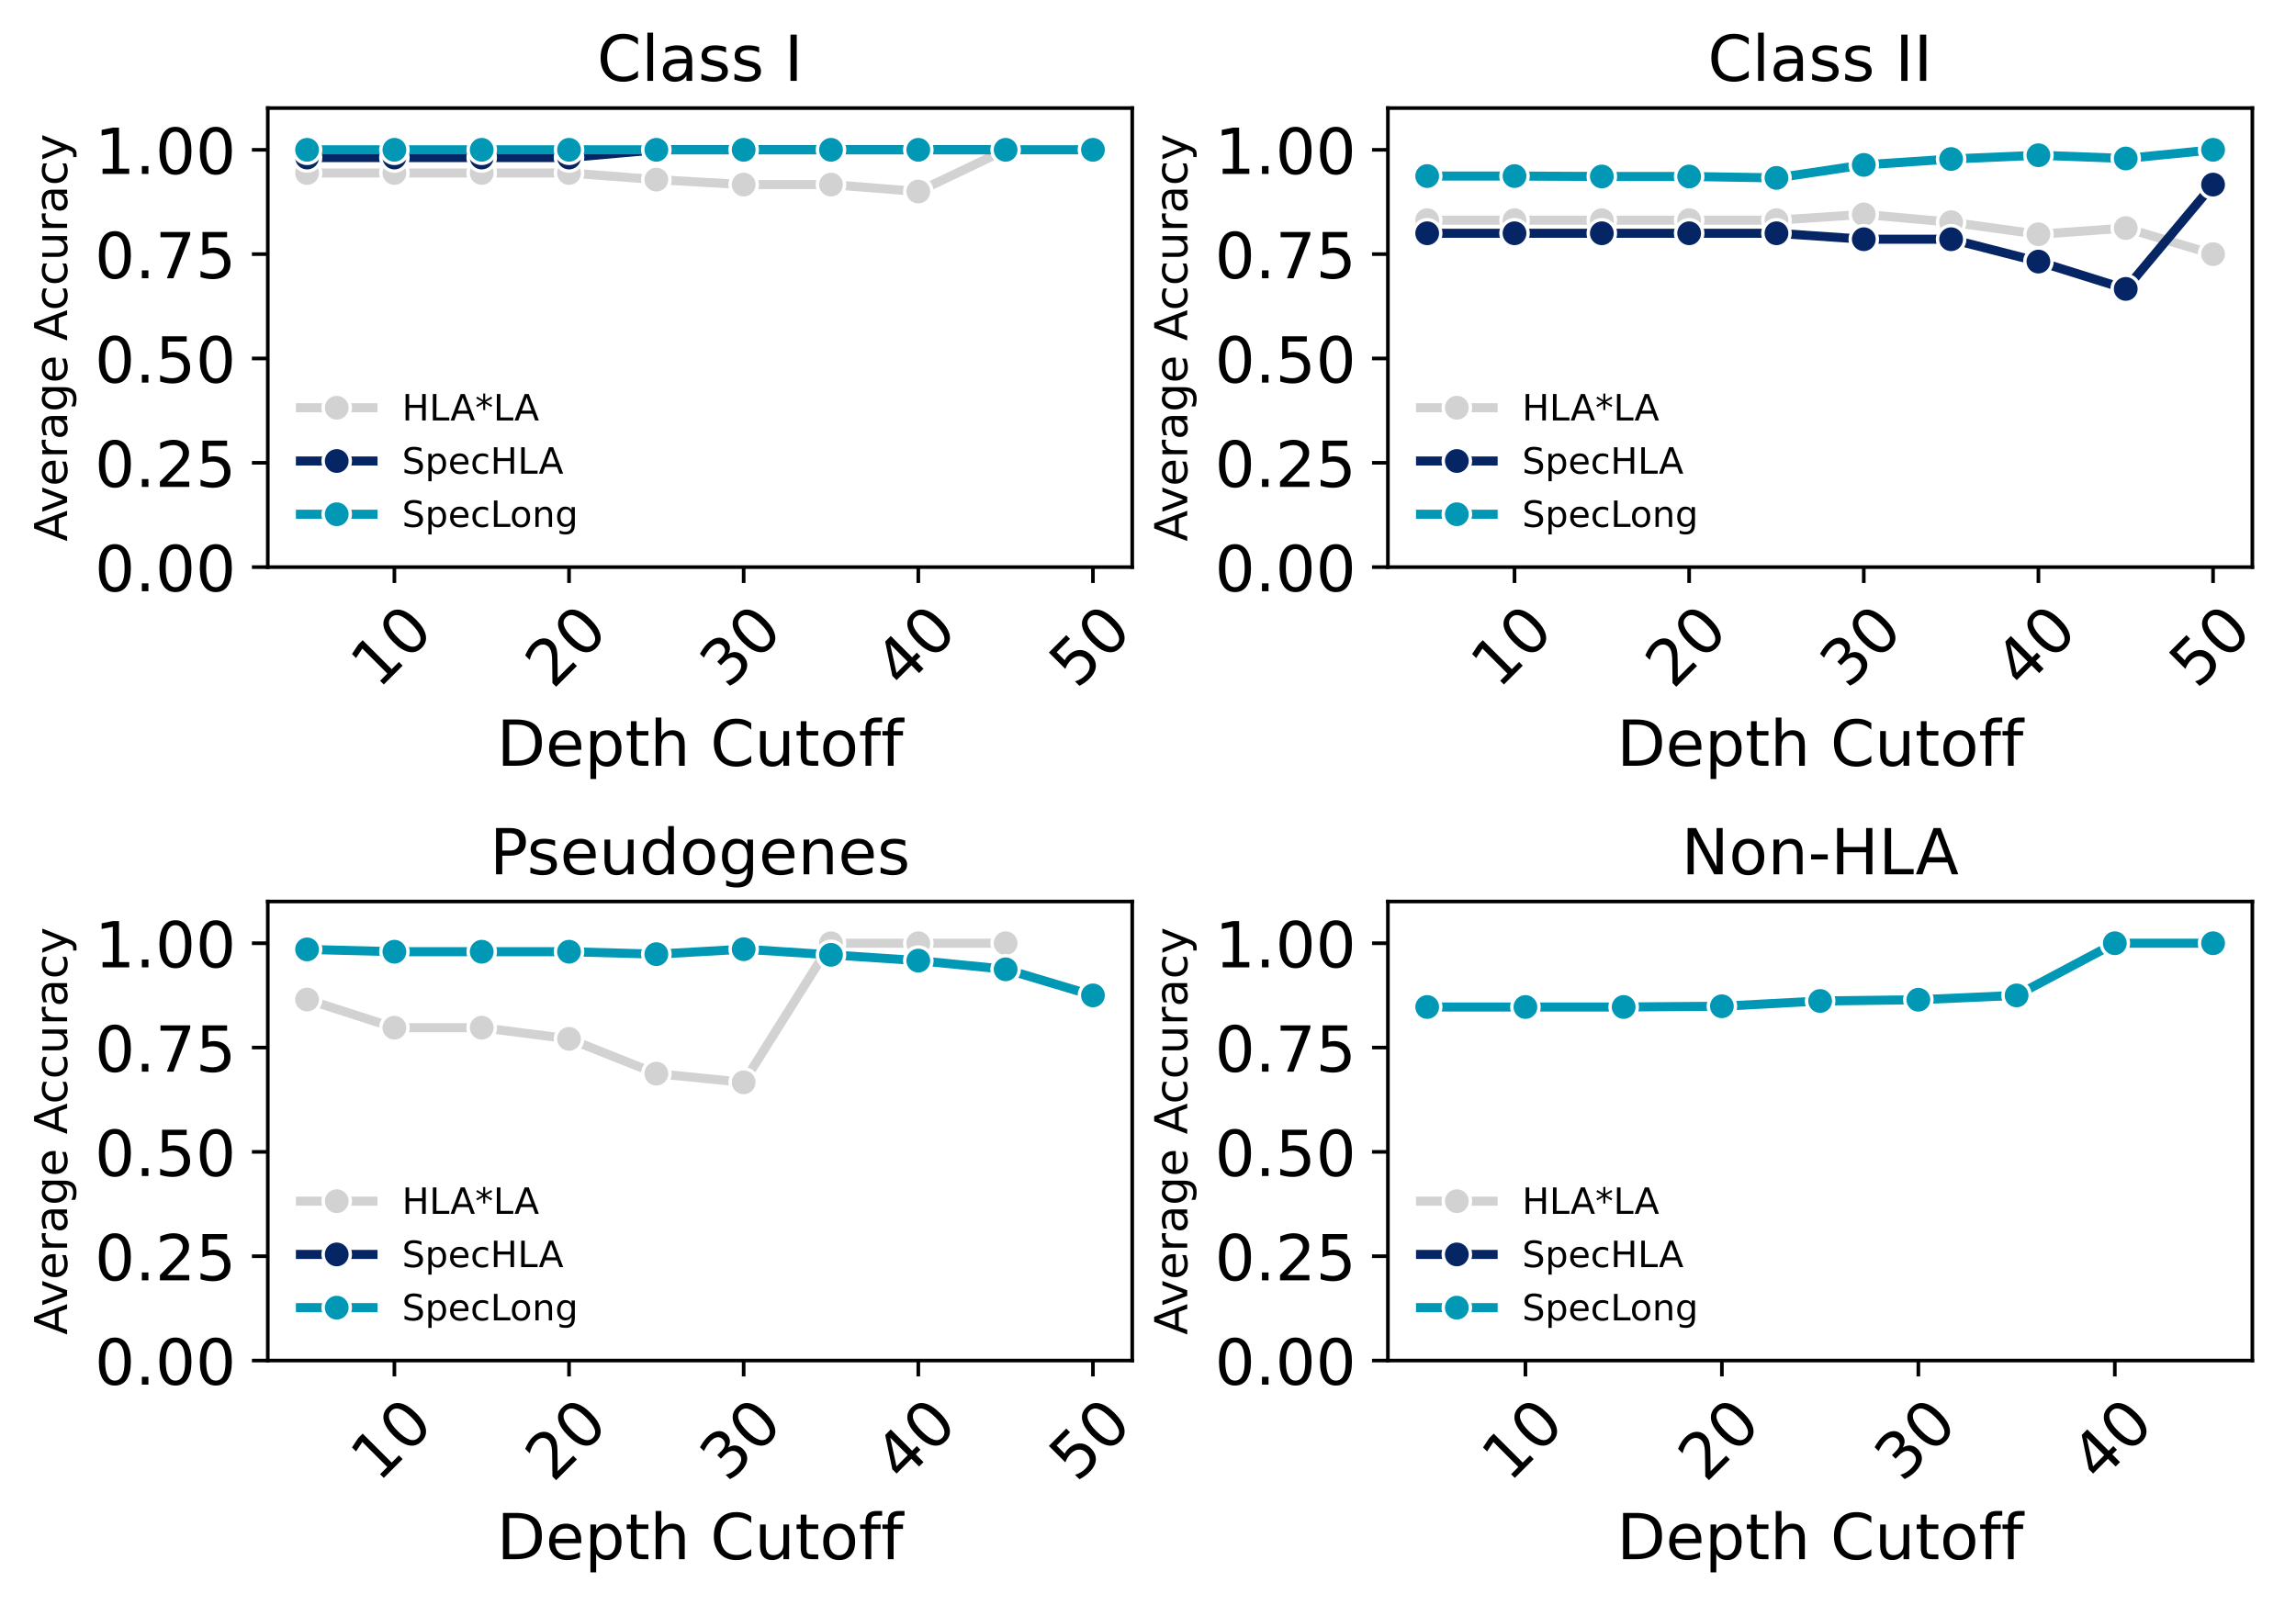 <?xml version="1.0" encoding="utf-8" standalone="no"?>
<!DOCTYPE svg PUBLIC "-//W3C//DTD SVG 1.1//EN"
  "http://www.w3.org/Graphics/SVG/1.1/DTD/svg11.dtd">
<!-- Created with matplotlib (https://matplotlib.org/) -->
<svg height="354.011pt" version="1.1" viewBox="0 0 506.298 354.011" width="506.298pt" xmlns="http://www.w3.org/2000/svg" xmlns:xlink="http://www.w3.org/1999/xlink">
 <defs>
  <style type="text/css">*{stroke-linecap:butt;stroke-linejoin:round;}</style>
 </defs>
 <g id="figure_1">
  <g id="patch_1">
   <path d="M 0 354.011 
L 506.298 354.011 
L 506.298 0 
L 0 0 
z
" style="fill:#ffffff;"/>
  </g>
  <g id="axes_1">
   <g id="patch_2">
    <path d="M 59.05 125.084 
L 249.673 125.084 
L 249.673 23.838 
L 59.05 23.838 
z
" style="fill:#ffffff;"/>
   </g>
   <g id="matplotlib.axis_1">
    <g id="xtick_1">
     <g id="line2d_1">
      <defs>
       <path d="M 0 0 
L 0 3.5 
" id="md4da150082" style="stroke:#000000;stroke-width:0.8;"/>
      </defs>
      <g>
       <use style="stroke:#000000;stroke-width:0.8;" x="86.97" xlink:href="#md4da150082" y="125.084"/>
      </g>
     </g>
     <g id="text_1">
      <!-- 10 -->
      <g transform="translate(83.403 152.203)rotate(-45)scale(0.14 -0.14)">
       <defs>
        <path d="M 12.406 8.297 
L 28.516 8.297 
L 28.516 63.922 
L 10.984 60.406 
L 10.984 69.391 
L 28.422 72.906 
L 38.281 72.906 
L 38.281 8.297 
L 54.391 8.297 
L 54.391 0 
L 12.406 0 
z
" id="DejaVuSans-49"/>
        <path d="M 31.781 66.406 
Q 24.172 66.406 20.328 58.906 
Q 16.5 51.422 16.5 36.375 
Q 16.5 21.391 20.328 13.891 
Q 24.172 6.391 31.781 6.391 
Q 39.453 6.391 43.281 13.891 
Q 47.125 21.391 47.125 36.375 
Q 47.125 51.422 43.281 58.906 
Q 39.453 66.406 31.781 66.406 
z
M 31.781 74.219 
Q 44.047 74.219 50.516 64.516 
Q 56.984 54.828 56.984 36.375 
Q 56.984 17.969 50.516 8.266 
Q 44.047 -1.422 31.781 -1.422 
Q 19.531 -1.422 13.062 8.266 
Q 6.594 17.969 6.594 36.375 
Q 6.594 54.828 13.062 64.516 
Q 19.531 74.219 31.781 74.219 
z
" id="DejaVuSans-48"/>
       </defs>
       <use xlink:href="#DejaVuSans-49"/>
       <use x="63.623" xlink:href="#DejaVuSans-48"/>
      </g>
     </g>
    </g>
    <g id="xtick_2">
     <g id="line2d_2">
      <g>
       <use style="stroke:#000000;stroke-width:0.8;" x="125.479" xlink:href="#md4da150082" y="125.084"/>
      </g>
     </g>
     <g id="text_2">
      <!-- 20 -->
      <g transform="translate(121.912 152.203)rotate(-45)scale(0.14 -0.14)">
       <defs>
        <path d="M 19.188 8.297 
L 53.609 8.297 
L 53.609 0 
L 7.328 0 
L 7.328 8.297 
Q 12.938 14.109 22.625 23.891 
Q 32.328 33.688 34.812 36.531 
Q 39.547 41.844 41.422 45.531 
Q 43.312 49.219 43.312 52.781 
Q 43.312 58.594 39.234 62.25 
Q 35.156 65.922 28.609 65.922 
Q 23.969 65.922 18.812 64.312 
Q 13.672 62.703 7.812 59.422 
L 7.812 69.391 
Q 13.766 71.781 18.938 73 
Q 24.125 74.219 28.422 74.219 
Q 39.75 74.219 46.484 68.547 
Q 53.219 62.891 53.219 53.422 
Q 53.219 48.922 51.531 44.891 
Q 49.859 40.875 45.406 35.406 
Q 44.188 33.984 37.641 27.219 
Q 31.109 20.453 19.188 8.297 
z
" id="DejaVuSans-50"/>
       </defs>
       <use xlink:href="#DejaVuSans-50"/>
       <use x="63.623" xlink:href="#DejaVuSans-48"/>
      </g>
     </g>
    </g>
    <g id="xtick_3">
     <g id="line2d_3">
      <g>
       <use style="stroke:#000000;stroke-width:0.8;" x="163.989" xlink:href="#md4da150082" y="125.084"/>
      </g>
     </g>
     <g id="text_3">
      <!-- 30 -->
      <g transform="translate(160.422 152.203)rotate(-45)scale(0.14 -0.14)">
       <defs>
        <path d="M 40.578 39.312 
Q 47.656 37.797 51.625 33 
Q 55.609 28.219 55.609 21.188 
Q 55.609 10.406 48.188 4.484 
Q 40.766 -1.422 27.094 -1.422 
Q 22.516 -1.422 17.656 -0.516 
Q 12.797 0.391 7.625 2.203 
L 7.625 11.719 
Q 11.719 9.328 16.594 8.109 
Q 21.484 6.891 26.812 6.891 
Q 36.078 6.891 40.938 10.547 
Q 45.797 14.203 45.797 21.188 
Q 45.797 27.641 41.281 31.266 
Q 36.766 34.906 28.719 34.906 
L 20.219 34.906 
L 20.219 43.016 
L 29.109 43.016 
Q 36.375 43.016 40.234 45.922 
Q 44.094 48.828 44.094 54.297 
Q 44.094 59.906 40.109 62.906 
Q 36.141 65.922 28.719 65.922 
Q 24.656 65.922 20.016 65.031 
Q 15.375 64.156 9.812 62.312 
L 9.812 71.094 
Q 15.438 72.656 20.344 73.438 
Q 25.25 74.219 29.594 74.219 
Q 40.828 74.219 47.359 69.109 
Q 53.906 64.016 53.906 55.328 
Q 53.906 49.266 50.438 45.094 
Q 46.969 40.922 40.578 39.312 
z
" id="DejaVuSans-51"/>
       </defs>
       <use xlink:href="#DejaVuSans-51"/>
       <use x="63.623" xlink:href="#DejaVuSans-48"/>
      </g>
     </g>
    </g>
    <g id="xtick_4">
     <g id="line2d_4">
      <g>
       <use style="stroke:#000000;stroke-width:0.8;" x="202.499" xlink:href="#md4da150082" y="125.084"/>
      </g>
     </g>
     <g id="text_4">
      <!-- 40 -->
      <g transform="translate(198.932 152.203)rotate(-45)scale(0.14 -0.14)">
       <defs>
        <path d="M 37.797 64.312 
L 12.891 25.391 
L 37.797 25.391 
z
M 35.203 72.906 
L 47.609 72.906 
L 47.609 25.391 
L 58.016 25.391 
L 58.016 17.188 
L 47.609 17.188 
L 47.609 0 
L 37.797 0 
L 37.797 17.188 
L 4.891 17.188 
L 4.891 26.703 
z
" id="DejaVuSans-52"/>
       </defs>
       <use xlink:href="#DejaVuSans-52"/>
       <use x="63.623" xlink:href="#DejaVuSans-48"/>
      </g>
     </g>
    </g>
    <g id="xtick_5">
     <g id="line2d_5">
      <g>
       <use style="stroke:#000000;stroke-width:0.8;" x="241.009" xlink:href="#md4da150082" y="125.084"/>
      </g>
     </g>
     <g id="text_5">
      <!-- 50 -->
      <g transform="translate(237.442 152.203)rotate(-45)scale(0.14 -0.14)">
       <defs>
        <path d="M 10.797 72.906 
L 49.516 72.906 
L 49.516 64.594 
L 19.828 64.594 
L 19.828 46.734 
Q 21.969 47.469 24.109 47.828 
Q 26.266 48.188 28.422 48.188 
Q 40.625 48.188 47.75 41.5 
Q 54.891 34.812 54.891 23.391 
Q 54.891 11.625 47.562 5.094 
Q 40.234 -1.422 26.906 -1.422 
Q 22.312 -1.422 17.547 -0.641 
Q 12.797 0.141 7.719 1.703 
L 7.719 11.625 
Q 12.109 9.234 16.797 8.062 
Q 21.484 6.891 26.703 6.891 
Q 35.156 6.891 40.078 11.328 
Q 45.016 15.766 45.016 23.391 
Q 45.016 31 40.078 35.438 
Q 35.156 39.891 26.703 39.891 
Q 22.75 39.891 18.812 39.016 
Q 14.891 38.141 10.797 36.281 
z
" id="DejaVuSans-53"/>
       </defs>
       <use xlink:href="#DejaVuSans-53"/>
       <use x="63.623" xlink:href="#DejaVuSans-48"/>
      </g>
     </g>
    </g>
    <g id="text_6">
     <!-- Depth Cutoff -->
     <g transform="translate(109.535 168.9)scale(0.14 -0.14)">
      <defs>
       <path d="M 19.672 64.797 
L 19.672 8.109 
L 31.594 8.109 
Q 46.688 8.109 53.688 14.938 
Q 60.688 21.781 60.688 36.531 
Q 60.688 51.172 53.688 57.984 
Q 46.688 64.797 31.594 64.797 
z
M 9.812 72.906 
L 30.078 72.906 
Q 51.266 72.906 61.172 64.094 
Q 71.094 55.281 71.094 36.531 
Q 71.094 17.672 61.125 8.828 
Q 51.172 0 30.078 0 
L 9.812 0 
z
" id="DejaVuSans-68"/>
       <path d="M 56.203 29.594 
L 56.203 25.203 
L 14.891 25.203 
Q 15.484 15.922 20.484 11.062 
Q 25.484 6.203 34.422 6.203 
Q 39.594 6.203 44.453 7.469 
Q 49.312 8.734 54.109 11.281 
L 54.109 2.781 
Q 49.266 0.734 44.188 -0.344 
Q 39.109 -1.422 33.891 -1.422 
Q 20.797 -1.422 13.156 6.188 
Q 5.516 13.812 5.516 26.812 
Q 5.516 40.234 12.766 48.109 
Q 20.016 56 32.328 56 
Q 43.359 56 49.781 48.891 
Q 56.203 41.797 56.203 29.594 
z
M 47.219 32.234 
Q 47.125 39.594 43.094 43.984 
Q 39.062 48.391 32.422 48.391 
Q 24.906 48.391 20.391 44.141 
Q 15.875 39.891 15.188 32.172 
z
" id="DejaVuSans-101"/>
       <path d="M 18.109 8.203 
L 18.109 -20.797 
L 9.078 -20.797 
L 9.078 54.688 
L 18.109 54.688 
L 18.109 46.391 
Q 20.953 51.266 25.266 53.625 
Q 29.594 56 35.594 56 
Q 45.562 56 51.781 48.094 
Q 58.016 40.188 58.016 27.297 
Q 58.016 14.406 51.781 6.484 
Q 45.562 -1.422 35.594 -1.422 
Q 29.594 -1.422 25.266 0.953 
Q 20.953 3.328 18.109 8.203 
z
M 48.688 27.297 
Q 48.688 37.203 44.609 42.844 
Q 40.531 48.484 33.406 48.484 
Q 26.266 48.484 22.188 42.844 
Q 18.109 37.203 18.109 27.297 
Q 18.109 17.391 22.188 11.75 
Q 26.266 6.109 33.406 6.109 
Q 40.531 6.109 44.609 11.75 
Q 48.688 17.391 48.688 27.297 
z
" id="DejaVuSans-112"/>
       <path d="M 18.312 70.219 
L 18.312 54.688 
L 36.812 54.688 
L 36.812 47.703 
L 18.312 47.703 
L 18.312 18.016 
Q 18.312 11.328 20.141 9.422 
Q 21.969 7.516 27.594 7.516 
L 36.812 7.516 
L 36.812 0 
L 27.594 0 
Q 17.188 0 13.234 3.875 
Q 9.281 7.766 9.281 18.016 
L 9.281 47.703 
L 2.688 47.703 
L 2.688 54.688 
L 9.281 54.688 
L 9.281 70.219 
z
" id="DejaVuSans-116"/>
       <path d="M 54.891 33.016 
L 54.891 0 
L 45.906 0 
L 45.906 32.719 
Q 45.906 40.484 42.875 44.328 
Q 39.844 48.188 33.797 48.188 
Q 26.516 48.188 22.312 43.547 
Q 18.109 38.922 18.109 30.906 
L 18.109 0 
L 9.078 0 
L 9.078 75.984 
L 18.109 75.984 
L 18.109 46.188 
Q 21.344 51.125 25.703 53.562 
Q 30.078 56 35.797 56 
Q 45.219 56 50.047 50.172 
Q 54.891 44.344 54.891 33.016 
z
" id="DejaVuSans-104"/>
       <path id="DejaVuSans-32"/>
       <path d="M 64.406 67.281 
L 64.406 56.891 
Q 59.422 61.531 53.781 63.812 
Q 48.141 66.109 41.797 66.109 
Q 29.297 66.109 22.656 58.469 
Q 16.016 50.828 16.016 36.375 
Q 16.016 21.969 22.656 14.328 
Q 29.297 6.688 41.797 6.688 
Q 48.141 6.688 53.781 8.984 
Q 59.422 11.281 64.406 15.922 
L 64.406 5.609 
Q 59.234 2.094 53.438 0.328 
Q 47.656 -1.422 41.219 -1.422 
Q 24.656 -1.422 15.125 8.703 
Q 5.609 18.844 5.609 36.375 
Q 5.609 53.953 15.125 64.078 
Q 24.656 74.219 41.219 74.219 
Q 47.75 74.219 53.531 72.484 
Q 59.328 70.75 64.406 67.281 
z
" id="DejaVuSans-67"/>
       <path d="M 8.5 21.578 
L 8.5 54.688 
L 17.484 54.688 
L 17.484 21.922 
Q 17.484 14.156 20.5 10.266 
Q 23.531 6.391 29.594 6.391 
Q 36.859 6.391 41.078 11.031 
Q 45.312 15.672 45.312 23.688 
L 45.312 54.688 
L 54.297 54.688 
L 54.297 0 
L 45.312 0 
L 45.312 8.406 
Q 42.047 3.422 37.719 1 
Q 33.406 -1.422 27.688 -1.422 
Q 18.266 -1.422 13.375 4.438 
Q 8.5 10.297 8.5 21.578 
z
M 31.109 56 
z
" id="DejaVuSans-117"/>
       <path d="M 30.609 48.391 
Q 23.391 48.391 19.188 42.75 
Q 14.984 37.109 14.984 27.297 
Q 14.984 17.484 19.156 11.844 
Q 23.344 6.203 30.609 6.203 
Q 37.797 6.203 41.984 11.859 
Q 46.188 17.531 46.188 27.297 
Q 46.188 37.016 41.984 42.703 
Q 37.797 48.391 30.609 48.391 
z
M 30.609 56 
Q 42.328 56 49.016 48.375 
Q 55.719 40.766 55.719 27.297 
Q 55.719 13.875 49.016 6.219 
Q 42.328 -1.422 30.609 -1.422 
Q 18.844 -1.422 12.172 6.219 
Q 5.516 13.875 5.516 27.297 
Q 5.516 40.766 12.172 48.375 
Q 18.844 56 30.609 56 
z
" id="DejaVuSans-111"/>
       <path d="M 37.109 75.984 
L 37.109 68.5 
L 28.516 68.5 
Q 23.688 68.5 21.797 66.547 
Q 19.922 64.594 19.922 59.516 
L 19.922 54.688 
L 34.719 54.688 
L 34.719 47.703 
L 19.922 47.703 
L 19.922 0 
L 10.891 0 
L 10.891 47.703 
L 2.297 47.703 
L 2.297 54.688 
L 10.891 54.688 
L 10.891 58.5 
Q 10.891 67.625 15.141 71.797 
Q 19.391 75.984 28.609 75.984 
z
" id="DejaVuSans-102"/>
      </defs>
      <use xlink:href="#DejaVuSans-68"/>
      <use x="77.002" xlink:href="#DejaVuSans-101"/>
      <use x="138.525" xlink:href="#DejaVuSans-112"/>
      <use x="202.002" xlink:href="#DejaVuSans-116"/>
      <use x="241.211" xlink:href="#DejaVuSans-104"/>
      <use x="304.59" xlink:href="#DejaVuSans-32"/>
      <use x="336.377" xlink:href="#DejaVuSans-67"/>
      <use x="406.201" xlink:href="#DejaVuSans-117"/>
      <use x="469.58" xlink:href="#DejaVuSans-116"/>
      <use x="508.789" xlink:href="#DejaVuSans-111"/>
      <use x="569.971" xlink:href="#DejaVuSans-102"/>
      <use x="605.176" xlink:href="#DejaVuSans-102"/>
     </g>
    </g>
   </g>
   <g id="matplotlib.axis_2">
    <g id="ytick_1">
     <g id="line2d_6">
      <defs>
       <path d="M 0 0 
L -3.5 0 
" id="m73047ccae3" style="stroke:#000000;stroke-width:0.8;"/>
      </defs>
      <g>
       <use style="stroke:#000000;stroke-width:0.8;" x="59.05" xlink:href="#m73047ccae3" y="125.084"/>
      </g>
     </g>
     <g id="text_7">
      <!-- 0.00 -->
      <g transform="translate(20.878 130.403)scale(0.14 -0.14)">
       <defs>
        <path d="M 10.688 12.406 
L 21 12.406 
L 21 0 
L 10.688 0 
z
" id="DejaVuSans-46"/>
       </defs>
       <use xlink:href="#DejaVuSans-48"/>
       <use x="63.623" xlink:href="#DejaVuSans-46"/>
       <use x="95.41" xlink:href="#DejaVuSans-48"/>
       <use x="159.033" xlink:href="#DejaVuSans-48"/>
      </g>
     </g>
    </g>
    <g id="ytick_2">
     <g id="line2d_7">
      <g>
       <use style="stroke:#000000;stroke-width:0.8;" x="59.05" xlink:href="#m73047ccae3" y="102.073"/>
      </g>
     </g>
     <g id="text_8">
      <!-- 0.25 -->
      <g transform="translate(20.878 107.392)scale(0.14 -0.14)">
       <use xlink:href="#DejaVuSans-48"/>
       <use x="63.623" xlink:href="#DejaVuSans-46"/>
       <use x="95.41" xlink:href="#DejaVuSans-50"/>
       <use x="159.033" xlink:href="#DejaVuSans-53"/>
      </g>
     </g>
    </g>
    <g id="ytick_3">
     <g id="line2d_8">
      <g>
       <use style="stroke:#000000;stroke-width:0.8;" x="59.05" xlink:href="#m73047ccae3" y="79.063"/>
      </g>
     </g>
     <g id="text_9">
      <!-- 0.50 -->
      <g transform="translate(20.878 84.382)scale(0.14 -0.14)">
       <use xlink:href="#DejaVuSans-48"/>
       <use x="63.623" xlink:href="#DejaVuSans-46"/>
       <use x="95.41" xlink:href="#DejaVuSans-53"/>
       <use x="159.033" xlink:href="#DejaVuSans-48"/>
      </g>
     </g>
    </g>
    <g id="ytick_4">
     <g id="line2d_9">
      <g>
       <use style="stroke:#000000;stroke-width:0.8;" x="59.05" xlink:href="#m73047ccae3" y="56.052"/>
      </g>
     </g>
     <g id="text_10">
      <!-- 0.75 -->
      <g transform="translate(20.878 61.371)scale(0.14 -0.14)">
       <defs>
        <path d="M 8.203 72.906 
L 55.078 72.906 
L 55.078 68.703 
L 28.609 0 
L 18.312 0 
L 43.219 64.594 
L 8.203 64.594 
z
" id="DejaVuSans-55"/>
       </defs>
       <use xlink:href="#DejaVuSans-48"/>
       <use x="63.623" xlink:href="#DejaVuSans-46"/>
       <use x="95.41" xlink:href="#DejaVuSans-55"/>
       <use x="159.033" xlink:href="#DejaVuSans-53"/>
      </g>
     </g>
    </g>
    <g id="ytick_5">
     <g id="line2d_10">
      <g>
       <use style="stroke:#000000;stroke-width:0.8;" x="59.05" xlink:href="#m73047ccae3" y="33.042"/>
      </g>
     </g>
     <g id="text_11">
      <!-- 1.00 -->
      <g transform="translate(20.878 38.361)scale(0.14 -0.14)">
       <use xlink:href="#DejaVuSans-49"/>
       <use x="63.623" xlink:href="#DejaVuSans-46"/>
       <use x="95.41" xlink:href="#DejaVuSans-48"/>
       <use x="159.033" xlink:href="#DejaVuSans-48"/>
      </g>
     </g>
    </g>
    <g id="text_12">
     <!-- Average Accuracy -->
     <g transform="translate(14.798 119.411)rotate(-90)scale(0.1 -0.1)">
      <defs>
       <path d="M 34.188 63.188 
L 20.797 26.906 
L 47.609 26.906 
z
M 28.609 72.906 
L 39.797 72.906 
L 67.578 0 
L 57.328 0 
L 50.688 18.703 
L 17.828 18.703 
L 11.188 0 
L 0.781 0 
z
" id="DejaVuSans-65"/>
       <path d="M 2.984 54.688 
L 12.5 54.688 
L 29.594 8.797 
L 46.688 54.688 
L 56.203 54.688 
L 35.688 0 
L 23.484 0 
z
" id="DejaVuSans-118"/>
       <path d="M 41.109 46.297 
Q 39.594 47.172 37.812 47.578 
Q 36.031 48 33.891 48 
Q 26.266 48 22.188 43.047 
Q 18.109 38.094 18.109 28.812 
L 18.109 0 
L 9.078 0 
L 9.078 54.688 
L 18.109 54.688 
L 18.109 46.188 
Q 20.953 51.172 25.484 53.578 
Q 30.031 56 36.531 56 
Q 37.453 56 38.578 55.875 
Q 39.703 55.766 41.062 55.516 
z
" id="DejaVuSans-114"/>
       <path d="M 34.281 27.484 
Q 23.391 27.484 19.188 25 
Q 14.984 22.516 14.984 16.5 
Q 14.984 11.719 18.141 8.906 
Q 21.297 6.109 26.703 6.109 
Q 34.188 6.109 38.703 11.406 
Q 43.219 16.703 43.219 25.484 
L 43.219 27.484 
z
M 52.203 31.203 
L 52.203 0 
L 43.219 0 
L 43.219 8.297 
Q 40.141 3.328 35.547 0.953 
Q 30.953 -1.422 24.312 -1.422 
Q 15.922 -1.422 10.953 3.297 
Q 6 8.016 6 15.922 
Q 6 25.141 12.172 29.828 
Q 18.359 34.516 30.609 34.516 
L 43.219 34.516 
L 43.219 35.406 
Q 43.219 41.609 39.141 45 
Q 35.062 48.391 27.688 48.391 
Q 23 48.391 18.547 47.266 
Q 14.109 46.141 10.016 43.891 
L 10.016 52.203 
Q 14.938 54.109 19.578 55.047 
Q 24.219 56 28.609 56 
Q 40.484 56 46.344 49.844 
Q 52.203 43.703 52.203 31.203 
z
" id="DejaVuSans-97"/>
       <path d="M 45.406 27.984 
Q 45.406 37.75 41.375 43.109 
Q 37.359 48.484 30.078 48.484 
Q 22.859 48.484 18.828 43.109 
Q 14.797 37.75 14.797 27.984 
Q 14.797 18.266 18.828 12.891 
Q 22.859 7.516 30.078 7.516 
Q 37.359 7.516 41.375 12.891 
Q 45.406 18.266 45.406 27.984 
z
M 54.391 6.781 
Q 54.391 -7.172 48.188 -13.984 
Q 42 -20.797 29.203 -20.797 
Q 24.469 -20.797 20.266 -20.094 
Q 16.062 -19.391 12.109 -17.922 
L 12.109 -9.188 
Q 16.062 -11.328 19.922 -12.344 
Q 23.781 -13.375 27.781 -13.375 
Q 36.625 -13.375 41.016 -8.766 
Q 45.406 -4.156 45.406 5.172 
L 45.406 9.625 
Q 42.625 4.781 38.281 2.391 
Q 33.938 0 27.875 0 
Q 17.828 0 11.672 7.656 
Q 5.516 15.328 5.516 27.984 
Q 5.516 40.672 11.672 48.328 
Q 17.828 56 27.875 56 
Q 33.938 56 38.281 53.609 
Q 42.625 51.219 45.406 46.391 
L 45.406 54.688 
L 54.391 54.688 
z
" id="DejaVuSans-103"/>
       <path d="M 48.781 52.594 
L 48.781 44.188 
Q 44.969 46.297 41.141 47.344 
Q 37.312 48.391 33.406 48.391 
Q 24.656 48.391 19.812 42.844 
Q 14.984 37.312 14.984 27.297 
Q 14.984 17.281 19.812 11.734 
Q 24.656 6.203 33.406 6.203 
Q 37.312 6.203 41.141 7.25 
Q 44.969 8.297 48.781 10.406 
L 48.781 2.094 
Q 45.016 0.344 40.984 -0.531 
Q 36.969 -1.422 32.422 -1.422 
Q 20.062 -1.422 12.781 6.344 
Q 5.516 14.109 5.516 27.297 
Q 5.516 40.672 12.859 48.328 
Q 20.219 56 33.016 56 
Q 37.156 56 41.109 55.141 
Q 45.062 54.297 48.781 52.594 
z
" id="DejaVuSans-99"/>
       <path d="M 32.172 -5.078 
Q 28.375 -14.844 24.75 -17.812 
Q 21.141 -20.797 15.094 -20.797 
L 7.906 -20.797 
L 7.906 -13.281 
L 13.188 -13.281 
Q 16.891 -13.281 18.938 -11.516 
Q 21 -9.766 23.484 -3.219 
L 25.094 0.875 
L 2.984 54.688 
L 12.5 54.688 
L 29.594 11.922 
L 46.688 54.688 
L 56.203 54.688 
z
" id="DejaVuSans-121"/>
      </defs>
      <use xlink:href="#DejaVuSans-65"/>
      <use x="62.533" xlink:href="#DejaVuSans-118"/>
      <use x="121.713" xlink:href="#DejaVuSans-101"/>
      <use x="183.236" xlink:href="#DejaVuSans-114"/>
      <use x="224.35" xlink:href="#DejaVuSans-97"/>
      <use x="285.629" xlink:href="#DejaVuSans-103"/>
      <use x="349.105" xlink:href="#DejaVuSans-101"/>
      <use x="410.629" xlink:href="#DejaVuSans-32"/>
      <use x="442.416" xlink:href="#DejaVuSans-65"/>
      <use x="509.074" xlink:href="#DejaVuSans-99"/>
      <use x="564.055" xlink:href="#DejaVuSans-99"/>
      <use x="619.035" xlink:href="#DejaVuSans-117"/>
      <use x="682.414" xlink:href="#DejaVuSans-114"/>
      <use x="723.527" xlink:href="#DejaVuSans-97"/>
      <use x="784.807" xlink:href="#DejaVuSans-99"/>
      <use x="839.787" xlink:href="#DejaVuSans-121"/>
     </g>
    </g>
   </g>
   <g id="line2d_11">
    <path clip-path="url(#pebd8db6847)" d="M 67.715 38.155 
L 86.97 38.155 
L 106.224 38.155 
L 125.479 38.155 
L 144.734 39.616 
L 163.989 40.712 
L 183.244 40.712 
L 202.499 42.246 
L 221.754 33.042 
L 241.009 33.042 
" style="fill:none;stroke:#d2d2d2;stroke-linecap:square;stroke-width:2;"/>
    <defs>
     <path d="M 0 3 
C 0.796 3 1.559 2.684 2.121 2.121 
C 2.684 1.559 3 0.796 3 0 
C 3 -0.796 2.684 -1.559 2.121 -2.121 
C 1.559 -2.684 0.796 -3 0 -3 
C -0.796 -3 -1.559 -2.684 -2.121 -2.121 
C -2.684 -1.559 -3 -0.796 -3 0 
C -3 0.796 -2.684 1.559 -2.121 2.121 
C -1.559 2.684 -0.796 3 0 3 
z
" id="md8729b4baf" style="stroke:#ffffff;stroke-width:0.75;"/>
    </defs>
    <g clip-path="url(#pebd8db6847)">
     <use style="fill:#d2d2d2;stroke:#ffffff;stroke-width:0.75;" x="67.715" xlink:href="#md8729b4baf" y="38.155"/>
     <use style="fill:#d2d2d2;stroke:#ffffff;stroke-width:0.75;" x="86.97" xlink:href="#md8729b4baf" y="38.155"/>
     <use style="fill:#d2d2d2;stroke:#ffffff;stroke-width:0.75;" x="106.224" xlink:href="#md8729b4baf" y="38.155"/>
     <use style="fill:#d2d2d2;stroke:#ffffff;stroke-width:0.75;" x="125.479" xlink:href="#md8729b4baf" y="38.155"/>
     <use style="fill:#d2d2d2;stroke:#ffffff;stroke-width:0.75;" x="144.734" xlink:href="#md8729b4baf" y="39.616"/>
     <use style="fill:#d2d2d2;stroke:#ffffff;stroke-width:0.75;" x="163.989" xlink:href="#md8729b4baf" y="40.712"/>
     <use style="fill:#d2d2d2;stroke:#ffffff;stroke-width:0.75;" x="183.244" xlink:href="#md8729b4baf" y="40.712"/>
     <use style="fill:#d2d2d2;stroke:#ffffff;stroke-width:0.75;" x="202.499" xlink:href="#md8729b4baf" y="42.246"/>
     <use style="fill:#d2d2d2;stroke:#ffffff;stroke-width:0.75;" x="221.754" xlink:href="#md8729b4baf" y="33.042"/>
     <use style="fill:#d2d2d2;stroke:#ffffff;stroke-width:0.75;" x="241.009" xlink:href="#md8729b4baf" y="33.042"/>
    </g>
   </g>
   <g id="line2d_12">
    <path clip-path="url(#pebd8db6847)" d="M 67.715 34.746 
L 86.97 34.746 
L 106.224 34.746 
L 125.479 34.746 
L 144.734 33.042 
L 163.989 33.042 
L 183.244 33.042 
L 202.499 33.042 
L 221.754 33.042 
" style="fill:none;stroke:#062565;stroke-linecap:square;stroke-width:2;"/>
    <defs>
     <path d="M 0 3 
C 0.796 3 1.559 2.684 2.121 2.121 
C 2.684 1.559 3 0.796 3 0 
C 3 -0.796 2.684 -1.559 2.121 -2.121 
C 1.559 -2.684 0.796 -3 0 -3 
C -0.796 -3 -1.559 -2.684 -2.121 -2.121 
C -2.684 -1.559 -3 -0.796 -3 0 
C -3 0.796 -2.684 1.559 -2.121 2.121 
C -1.559 2.684 -0.796 3 0 3 
z
" id="mdf15e21fd9" style="stroke:#ffffff;stroke-width:0.75;"/>
    </defs>
    <g clip-path="url(#pebd8db6847)">
     <use style="fill:#062565;stroke:#ffffff;stroke-width:0.75;" x="67.715" xlink:href="#mdf15e21fd9" y="34.746"/>
     <use style="fill:#062565;stroke:#ffffff;stroke-width:0.75;" x="86.97" xlink:href="#mdf15e21fd9" y="34.746"/>
     <use style="fill:#062565;stroke:#ffffff;stroke-width:0.75;" x="106.224" xlink:href="#mdf15e21fd9" y="34.746"/>
     <use style="fill:#062565;stroke:#ffffff;stroke-width:0.75;" x="125.479" xlink:href="#mdf15e21fd9" y="34.746"/>
     <use style="fill:#062565;stroke:#ffffff;stroke-width:0.75;" x="144.734" xlink:href="#mdf15e21fd9" y="33.042"/>
     <use style="fill:#062565;stroke:#ffffff;stroke-width:0.75;" x="163.989" xlink:href="#mdf15e21fd9" y="33.042"/>
     <use style="fill:#062565;stroke:#ffffff;stroke-width:0.75;" x="183.244" xlink:href="#mdf15e21fd9" y="33.042"/>
     <use style="fill:#062565;stroke:#ffffff;stroke-width:0.75;" x="202.499" xlink:href="#mdf15e21fd9" y="33.042"/>
     <use style="fill:#062565;stroke:#ffffff;stroke-width:0.75;" x="221.754" xlink:href="#mdf15e21fd9" y="33.042"/>
    </g>
   </g>
   <g id="line2d_13">
    <path clip-path="url(#pebd8db6847)" d="M 67.715 33.042 
L 86.97 33.042 
L 106.224 33.042 
L 125.479 33.042 
L 144.734 33.042 
L 163.989 33.042 
L 183.244 33.042 
L 202.499 33.042 
L 221.754 33.042 
L 241.009 33.042 
" style="fill:none;stroke:#0098b4;stroke-linecap:square;stroke-width:2;"/>
    <defs>
     <path d="M 0 3 
C 0.796 3 1.559 2.684 2.121 2.121 
C 2.684 1.559 3 0.796 3 0 
C 3 -0.796 2.684 -1.559 2.121 -2.121 
C 1.559 -2.684 0.796 -3 0 -3 
C -0.796 -3 -1.559 -2.684 -2.121 -2.121 
C -2.684 -1.559 -3 -0.796 -3 0 
C -3 0.796 -2.684 1.559 -2.121 2.121 
C -1.559 2.684 -0.796 3 0 3 
z
" id="m8c77698346" style="stroke:#ffffff;stroke-width:0.75;"/>
    </defs>
    <g clip-path="url(#pebd8db6847)">
     <use style="fill:#0098b4;stroke:#ffffff;stroke-width:0.75;" x="67.715" xlink:href="#m8c77698346" y="33.042"/>
     <use style="fill:#0098b4;stroke:#ffffff;stroke-width:0.75;" x="86.97" xlink:href="#m8c77698346" y="33.042"/>
     <use style="fill:#0098b4;stroke:#ffffff;stroke-width:0.75;" x="106.224" xlink:href="#m8c77698346" y="33.042"/>
     <use style="fill:#0098b4;stroke:#ffffff;stroke-width:0.75;" x="125.479" xlink:href="#m8c77698346" y="33.042"/>
     <use style="fill:#0098b4;stroke:#ffffff;stroke-width:0.75;" x="144.734" xlink:href="#m8c77698346" y="33.042"/>
     <use style="fill:#0098b4;stroke:#ffffff;stroke-width:0.75;" x="163.989" xlink:href="#m8c77698346" y="33.042"/>
     <use style="fill:#0098b4;stroke:#ffffff;stroke-width:0.75;" x="183.244" xlink:href="#m8c77698346" y="33.042"/>
     <use style="fill:#0098b4;stroke:#ffffff;stroke-width:0.75;" x="202.499" xlink:href="#m8c77698346" y="33.042"/>
     <use style="fill:#0098b4;stroke:#ffffff;stroke-width:0.75;" x="221.754" xlink:href="#m8c77698346" y="33.042"/>
     <use style="fill:#0098b4;stroke:#ffffff;stroke-width:0.75;" x="241.009" xlink:href="#m8c77698346" y="33.042"/>
    </g>
   </g>
   <g id="patch_3">
    <path d="M 59.05 125.084 
L 59.05 23.838 
" style="fill:none;stroke:#000000;stroke-linecap:square;stroke-linejoin:miter;stroke-width:0.8;"/>
   </g>
   <g id="patch_4">
    <path d="M 249.673 125.084 
L 249.673 23.838 
" style="fill:none;stroke:#000000;stroke-linecap:square;stroke-linejoin:miter;stroke-width:0.8;"/>
   </g>
   <g id="patch_5">
    <path d="M 59.05 125.084 
L 249.673 125.084 
" style="fill:none;stroke:#000000;stroke-linecap:square;stroke-linejoin:miter;stroke-width:0.8;"/>
   </g>
   <g id="patch_6">
    <path d="M 59.05 23.838 
L 249.673 23.838 
" style="fill:none;stroke:#000000;stroke-linecap:square;stroke-linejoin:miter;stroke-width:0.8;"/>
   </g>
   <g id="text_13">
    <!-- Class I -->
    <g transform="translate(131.657 17.838)scale(0.14 -0.14)">
     <defs>
      <path d="M 9.422 75.984 
L 18.406 75.984 
L 18.406 0 
L 9.422 0 
z
" id="DejaVuSans-108"/>
      <path d="M 44.281 53.078 
L 44.281 44.578 
Q 40.484 46.531 36.375 47.5 
Q 32.281 48.484 27.875 48.484 
Q 21.188 48.484 17.844 46.438 
Q 14.5 44.391 14.5 40.281 
Q 14.5 37.156 16.891 35.375 
Q 19.281 33.594 26.516 31.984 
L 29.594 31.297 
Q 39.156 29.25 43.188 25.516 
Q 47.219 21.781 47.219 15.094 
Q 47.219 7.469 41.188 3.016 
Q 35.156 -1.422 24.609 -1.422 
Q 20.219 -1.422 15.453 -0.562 
Q 10.688 0.297 5.422 2 
L 5.422 11.281 
Q 10.406 8.688 15.234 7.391 
Q 20.062 6.109 24.812 6.109 
Q 31.156 6.109 34.562 8.281 
Q 37.984 10.453 37.984 14.406 
Q 37.984 18.062 35.516 20.016 
Q 33.062 21.969 24.703 23.781 
L 21.578 24.516 
Q 13.234 26.266 9.516 29.906 
Q 5.812 33.547 5.812 39.891 
Q 5.812 47.609 11.281 51.797 
Q 16.75 56 26.812 56 
Q 31.781 56 36.172 55.266 
Q 40.578 54.547 44.281 53.078 
z
" id="DejaVuSans-115"/>
      <path d="M 9.812 72.906 
L 19.672 72.906 
L 19.672 0 
L 9.812 0 
z
" id="DejaVuSans-73"/>
     </defs>
     <use xlink:href="#DejaVuSans-67"/>
     <use x="69.824" xlink:href="#DejaVuSans-108"/>
     <use x="97.607" xlink:href="#DejaVuSans-97"/>
     <use x="158.887" xlink:href="#DejaVuSans-115"/>
     <use x="210.986" xlink:href="#DejaVuSans-115"/>
     <use x="263.086" xlink:href="#DejaVuSans-32"/>
     <use x="294.873" xlink:href="#DejaVuSans-73"/>
    </g>
   </g>
   <g id="legend_1">
    <g id="line2d_14">
     <path d="M 66.25 89.935 
L 82.25 89.935 
" style="fill:none;stroke:#d2d2d2;stroke-linecap:square;stroke-width:2;"/>
    </g>
    <g id="line2d_15">
     <g>
      <use style="fill:#d2d2d2;stroke:#ffffff;stroke-width:0.75;" x="74.25" xlink:href="#md8729b4baf" y="89.935"/>
     </g>
    </g>
    <g id="text_14">
     <!-- HLA*LA -->
     <g transform="translate(88.65 92.735)scale(0.08 -0.08)">
      <defs>
       <path d="M 9.812 72.906 
L 19.672 72.906 
L 19.672 43.016 
L 55.516 43.016 
L 55.516 72.906 
L 65.375 72.906 
L 65.375 0 
L 55.516 0 
L 55.516 34.719 
L 19.672 34.719 
L 19.672 0 
L 9.812 0 
z
" id="DejaVuSans-72"/>
       <path d="M 9.812 72.906 
L 19.672 72.906 
L 19.672 8.297 
L 55.172 8.297 
L 55.172 0 
L 9.812 0 
z
" id="DejaVuSans-76"/>
       <path d="M 47.016 60.891 
L 29.5 51.422 
L 47.016 41.891 
L 44.188 37.109 
L 27.781 47.016 
L 27.781 28.609 
L 22.219 28.609 
L 22.219 47.016 
L 5.812 37.109 
L 2.984 41.891 
L 20.516 51.422 
L 2.984 60.891 
L 5.812 65.719 
L 22.219 55.812 
L 22.219 74.219 
L 27.781 74.219 
L 27.781 55.812 
L 44.188 65.719 
z
" id="DejaVuSans-42"/>
      </defs>
      <use xlink:href="#DejaVuSans-72"/>
      <use x="75.195" xlink:href="#DejaVuSans-76"/>
      <use x="133.158" xlink:href="#DejaVuSans-65"/>
      <use x="201.566" xlink:href="#DejaVuSans-42"/>
      <use x="251.566" xlink:href="#DejaVuSans-76"/>
      <use x="309.529" xlink:href="#DejaVuSans-65"/>
     </g>
    </g>
    <g id="line2d_16">
     <path d="M 66.25 101.678 
L 82.25 101.678 
" style="fill:none;stroke:#062565;stroke-linecap:square;stroke-width:2;"/>
    </g>
    <g id="line2d_17">
     <g>
      <use style="fill:#062565;stroke:#ffffff;stroke-width:0.75;" x="74.25" xlink:href="#mdf15e21fd9" y="101.678"/>
     </g>
    </g>
    <g id="text_15">
     <!-- SpecHLA -->
     <g transform="translate(88.65 104.478)scale(0.08 -0.08)">
      <defs>
       <path d="M 53.516 70.516 
L 53.516 60.891 
Q 47.906 63.578 42.922 64.891 
Q 37.938 66.219 33.297 66.219 
Q 25.25 66.219 20.875 63.094 
Q 16.5 59.969 16.5 54.203 
Q 16.5 49.359 19.406 46.891 
Q 22.312 44.438 30.422 42.922 
L 36.375 41.703 
Q 47.406 39.594 52.656 34.297 
Q 57.906 29 57.906 20.125 
Q 57.906 9.516 50.797 4.047 
Q 43.703 -1.422 29.984 -1.422 
Q 24.812 -1.422 18.969 -0.25 
Q 13.141 0.922 6.891 3.219 
L 6.891 13.375 
Q 12.891 10.016 18.656 8.297 
Q 24.422 6.594 29.984 6.594 
Q 38.422 6.594 43.016 9.906 
Q 47.609 13.234 47.609 19.391 
Q 47.609 24.75 44.312 27.781 
Q 41.016 30.812 33.5 32.328 
L 27.484 33.5 
Q 16.453 35.688 11.516 40.375 
Q 6.594 45.062 6.594 53.422 
Q 6.594 63.094 13.406 68.656 
Q 20.219 74.219 32.172 74.219 
Q 37.312 74.219 42.625 73.281 
Q 47.953 72.359 53.516 70.516 
z
" id="DejaVuSans-83"/>
      </defs>
      <use xlink:href="#DejaVuSans-83"/>
      <use x="63.477" xlink:href="#DejaVuSans-112"/>
      <use x="126.953" xlink:href="#DejaVuSans-101"/>
      <use x="188.477" xlink:href="#DejaVuSans-99"/>
      <use x="243.457" xlink:href="#DejaVuSans-72"/>
      <use x="318.652" xlink:href="#DejaVuSans-76"/>
      <use x="376.615" xlink:href="#DejaVuSans-65"/>
     </g>
    </g>
    <g id="line2d_18">
     <path d="M 66.25 113.42 
L 82.25 113.42 
" style="fill:none;stroke:#0098b4;stroke-linecap:square;stroke-width:2;"/>
    </g>
    <g id="line2d_19">
     <g>
      <use style="fill:#0098b4;stroke:#ffffff;stroke-width:0.75;" x="74.25" xlink:href="#m8c77698346" y="113.42"/>
     </g>
    </g>
    <g id="text_16">
     <!-- SpecLong -->
     <g transform="translate(88.65 116.22)scale(0.08 -0.08)">
      <defs>
       <path d="M 54.891 33.016 
L 54.891 0 
L 45.906 0 
L 45.906 32.719 
Q 45.906 40.484 42.875 44.328 
Q 39.844 48.188 33.797 48.188 
Q 26.516 48.188 22.312 43.547 
Q 18.109 38.922 18.109 30.906 
L 18.109 0 
L 9.078 0 
L 9.078 54.688 
L 18.109 54.688 
L 18.109 46.188 
Q 21.344 51.125 25.703 53.562 
Q 30.078 56 35.797 56 
Q 45.219 56 50.047 50.172 
Q 54.891 44.344 54.891 33.016 
z
" id="DejaVuSans-110"/>
      </defs>
      <use xlink:href="#DejaVuSans-83"/>
      <use x="63.477" xlink:href="#DejaVuSans-112"/>
      <use x="126.953" xlink:href="#DejaVuSans-101"/>
      <use x="188.477" xlink:href="#DejaVuSans-99"/>
      <use x="243.457" xlink:href="#DejaVuSans-76"/>
      <use x="297.42" xlink:href="#DejaVuSans-111"/>
      <use x="358.602" xlink:href="#DejaVuSans-110"/>
      <use x="421.98" xlink:href="#DejaVuSans-103"/>
     </g>
    </g>
   </g>
  </g>
  <g id="axes_2">
   <g id="patch_7">
    <path d="M 306.05 125.084 
L 496.673 125.084 
L 496.673 23.838 
L 306.05 23.838 
z
" style="fill:#ffffff;"/>
   </g>
   <g id="matplotlib.axis_3">
    <g id="xtick_6">
     <g id="line2d_20">
      <g>
       <use style="stroke:#000000;stroke-width:0.8;" x="333.97" xlink:href="#md4da150082" y="125.084"/>
      </g>
     </g>
     <g id="text_17">
      <!-- 10 -->
      <g transform="translate(330.403 152.203)rotate(-45)scale(0.14 -0.14)">
       <use xlink:href="#DejaVuSans-49"/>
       <use x="63.623" xlink:href="#DejaVuSans-48"/>
      </g>
     </g>
    </g>
    <g id="xtick_7">
     <g id="line2d_21">
      <g>
       <use style="stroke:#000000;stroke-width:0.8;" x="372.479" xlink:href="#md4da150082" y="125.084"/>
      </g>
     </g>
     <g id="text_18">
      <!-- 20 -->
      <g transform="translate(368.912 152.203)rotate(-45)scale(0.14 -0.14)">
       <use xlink:href="#DejaVuSans-50"/>
       <use x="63.623" xlink:href="#DejaVuSans-48"/>
      </g>
     </g>
    </g>
    <g id="xtick_8">
     <g id="line2d_22">
      <g>
       <use style="stroke:#000000;stroke-width:0.8;" x="410.989" xlink:href="#md4da150082" y="125.084"/>
      </g>
     </g>
     <g id="text_19">
      <!-- 30 -->
      <g transform="translate(407.422 152.203)rotate(-45)scale(0.14 -0.14)">
       <use xlink:href="#DejaVuSans-51"/>
       <use x="63.623" xlink:href="#DejaVuSans-48"/>
      </g>
     </g>
    </g>
    <g id="xtick_9">
     <g id="line2d_23">
      <g>
       <use style="stroke:#000000;stroke-width:0.8;" x="449.499" xlink:href="#md4da150082" y="125.084"/>
      </g>
     </g>
     <g id="text_20">
      <!-- 40 -->
      <g transform="translate(445.932 152.203)rotate(-45)scale(0.14 -0.14)">
       <use xlink:href="#DejaVuSans-52"/>
       <use x="63.623" xlink:href="#DejaVuSans-48"/>
      </g>
     </g>
    </g>
    <g id="xtick_10">
     <g id="line2d_24">
      <g>
       <use style="stroke:#000000;stroke-width:0.8;" x="488.009" xlink:href="#md4da150082" y="125.084"/>
      </g>
     </g>
     <g id="text_21">
      <!-- 50 -->
      <g transform="translate(484.442 152.203)rotate(-45)scale(0.14 -0.14)">
       <use xlink:href="#DejaVuSans-53"/>
       <use x="63.623" xlink:href="#DejaVuSans-48"/>
      </g>
     </g>
    </g>
    <g id="text_22">
     <!-- Depth Cutoff -->
     <g transform="translate(356.535 168.9)scale(0.14 -0.14)">
      <use xlink:href="#DejaVuSans-68"/>
      <use x="77.002" xlink:href="#DejaVuSans-101"/>
      <use x="138.525" xlink:href="#DejaVuSans-112"/>
      <use x="202.002" xlink:href="#DejaVuSans-116"/>
      <use x="241.211" xlink:href="#DejaVuSans-104"/>
      <use x="304.59" xlink:href="#DejaVuSans-32"/>
      <use x="336.377" xlink:href="#DejaVuSans-67"/>
      <use x="406.201" xlink:href="#DejaVuSans-117"/>
      <use x="469.58" xlink:href="#DejaVuSans-116"/>
      <use x="508.789" xlink:href="#DejaVuSans-111"/>
      <use x="569.971" xlink:href="#DejaVuSans-102"/>
      <use x="605.176" xlink:href="#DejaVuSans-102"/>
     </g>
    </g>
   </g>
   <g id="matplotlib.axis_4">
    <g id="ytick_6">
     <g id="line2d_25">
      <g>
       <use style="stroke:#000000;stroke-width:0.8;" x="306.05" xlink:href="#m73047ccae3" y="125.084"/>
      </g>
     </g>
     <g id="text_23">
      <!-- 0.00 -->
      <g transform="translate(267.878 130.403)scale(0.14 -0.14)">
       <use xlink:href="#DejaVuSans-48"/>
       <use x="63.623" xlink:href="#DejaVuSans-46"/>
       <use x="95.41" xlink:href="#DejaVuSans-48"/>
       <use x="159.033" xlink:href="#DejaVuSans-48"/>
      </g>
     </g>
    </g>
    <g id="ytick_7">
     <g id="line2d_26">
      <g>
       <use style="stroke:#000000;stroke-width:0.8;" x="306.05" xlink:href="#m73047ccae3" y="102.073"/>
      </g>
     </g>
     <g id="text_24">
      <!-- 0.25 -->
      <g transform="translate(267.878 107.392)scale(0.14 -0.14)">
       <use xlink:href="#DejaVuSans-48"/>
       <use x="63.623" xlink:href="#DejaVuSans-46"/>
       <use x="95.41" xlink:href="#DejaVuSans-50"/>
       <use x="159.033" xlink:href="#DejaVuSans-53"/>
      </g>
     </g>
    </g>
    <g id="ytick_8">
     <g id="line2d_27">
      <g>
       <use style="stroke:#000000;stroke-width:0.8;" x="306.05" xlink:href="#m73047ccae3" y="79.063"/>
      </g>
     </g>
     <g id="text_25">
      <!-- 0.50 -->
      <g transform="translate(267.878 84.382)scale(0.14 -0.14)">
       <use xlink:href="#DejaVuSans-48"/>
       <use x="63.623" xlink:href="#DejaVuSans-46"/>
       <use x="95.41" xlink:href="#DejaVuSans-53"/>
       <use x="159.033" xlink:href="#DejaVuSans-48"/>
      </g>
     </g>
    </g>
    <g id="ytick_9">
     <g id="line2d_28">
      <g>
       <use style="stroke:#000000;stroke-width:0.8;" x="306.05" xlink:href="#m73047ccae3" y="56.052"/>
      </g>
     </g>
     <g id="text_26">
      <!-- 0.75 -->
      <g transform="translate(267.878 61.371)scale(0.14 -0.14)">
       <use xlink:href="#DejaVuSans-48"/>
       <use x="63.623" xlink:href="#DejaVuSans-46"/>
       <use x="95.41" xlink:href="#DejaVuSans-55"/>
       <use x="159.033" xlink:href="#DejaVuSans-53"/>
      </g>
     </g>
    </g>
    <g id="ytick_10">
     <g id="line2d_29">
      <g>
       <use style="stroke:#000000;stroke-width:0.8;" x="306.05" xlink:href="#m73047ccae3" y="33.042"/>
      </g>
     </g>
     <g id="text_27">
      <!-- 1.00 -->
      <g transform="translate(267.878 38.361)scale(0.14 -0.14)">
       <use xlink:href="#DejaVuSans-49"/>
       <use x="63.623" xlink:href="#DejaVuSans-46"/>
       <use x="95.41" xlink:href="#DejaVuSans-48"/>
       <use x="159.033" xlink:href="#DejaVuSans-48"/>
      </g>
     </g>
    </g>
    <g id="text_28">
     <!-- Average Accuracy -->
     <g transform="translate(261.798 119.411)rotate(-90)scale(0.1 -0.1)">
      <use xlink:href="#DejaVuSans-65"/>
      <use x="62.533" xlink:href="#DejaVuSans-118"/>
      <use x="121.713" xlink:href="#DejaVuSans-101"/>
      <use x="183.236" xlink:href="#DejaVuSans-114"/>
      <use x="224.35" xlink:href="#DejaVuSans-97"/>
      <use x="285.629" xlink:href="#DejaVuSans-103"/>
      <use x="349.105" xlink:href="#DejaVuSans-101"/>
      <use x="410.629" xlink:href="#DejaVuSans-32"/>
      <use x="442.416" xlink:href="#DejaVuSans-65"/>
      <use x="509.074" xlink:href="#DejaVuSans-99"/>
      <use x="564.055" xlink:href="#DejaVuSans-99"/>
      <use x="619.035" xlink:href="#DejaVuSans-117"/>
      <use x="682.414" xlink:href="#DejaVuSans-114"/>
      <use x="723.527" xlink:href="#DejaVuSans-97"/>
      <use x="784.807" xlink:href="#DejaVuSans-99"/>
      <use x="839.787" xlink:href="#DejaVuSans-121"/>
     </g>
    </g>
   </g>
   <g id="line2d_30">
    <path clip-path="url(#p2b84b4e155)" d="M 314.715 48.565 
L 333.97 48.565 
L 353.224 48.565 
L 372.479 48.565 
L 391.734 48.565 
L 410.989 47.287 
L 430.244 49.008 
L 449.499 51.67 
L 468.754 50.3 
L 488.009 56.052 
" style="fill:none;stroke:#d2d2d2;stroke-linecap:square;stroke-width:2;"/>
    <g clip-path="url(#p2b84b4e155)">
     <use style="fill:#d2d2d2;stroke:#ffffff;stroke-width:0.75;" x="314.715" xlink:href="#md8729b4baf" y="48.565"/>
     <use style="fill:#d2d2d2;stroke:#ffffff;stroke-width:0.75;" x="333.97" xlink:href="#md8729b4baf" y="48.565"/>
     <use style="fill:#d2d2d2;stroke:#ffffff;stroke-width:0.75;" x="353.224" xlink:href="#md8729b4baf" y="48.565"/>
     <use style="fill:#d2d2d2;stroke:#ffffff;stroke-width:0.75;" x="372.479" xlink:href="#md8729b4baf" y="48.565"/>
     <use style="fill:#d2d2d2;stroke:#ffffff;stroke-width:0.75;" x="391.734" xlink:href="#md8729b4baf" y="48.565"/>
     <use style="fill:#d2d2d2;stroke:#ffffff;stroke-width:0.75;" x="410.989" xlink:href="#md8729b4baf" y="47.287"/>
     <use style="fill:#d2d2d2;stroke:#ffffff;stroke-width:0.75;" x="430.244" xlink:href="#md8729b4baf" y="49.008"/>
     <use style="fill:#d2d2d2;stroke:#ffffff;stroke-width:0.75;" x="449.499" xlink:href="#md8729b4baf" y="51.67"/>
     <use style="fill:#d2d2d2;stroke:#ffffff;stroke-width:0.75;" x="468.754" xlink:href="#md8729b4baf" y="50.3"/>
     <use style="fill:#d2d2d2;stroke:#ffffff;stroke-width:0.75;" x="488.009" xlink:href="#md8729b4baf" y="56.052"/>
    </g>
   </g>
   <g id="line2d_31">
    <path clip-path="url(#p2b84b4e155)" d="M 314.715 51.45 
L 333.97 51.45 
L 353.224 51.45 
L 372.479 51.45 
L 391.734 51.45 
L 410.989 52.765 
L 430.244 52.765 
L 449.499 57.696 
L 468.754 63.723 
L 488.009 40.712 
" style="fill:none;stroke:#062565;stroke-linecap:square;stroke-width:2;"/>
    <g clip-path="url(#p2b84b4e155)">
     <use style="fill:#062565;stroke:#ffffff;stroke-width:0.75;" x="314.715" xlink:href="#mdf15e21fd9" y="51.45"/>
     <use style="fill:#062565;stroke:#ffffff;stroke-width:0.75;" x="333.97" xlink:href="#mdf15e21fd9" y="51.45"/>
     <use style="fill:#062565;stroke:#ffffff;stroke-width:0.75;" x="353.224" xlink:href="#mdf15e21fd9" y="51.45"/>
     <use style="fill:#062565;stroke:#ffffff;stroke-width:0.75;" x="372.479" xlink:href="#mdf15e21fd9" y="51.45"/>
     <use style="fill:#062565;stroke:#ffffff;stroke-width:0.75;" x="391.734" xlink:href="#mdf15e21fd9" y="51.45"/>
     <use style="fill:#062565;stroke:#ffffff;stroke-width:0.75;" x="410.989" xlink:href="#mdf15e21fd9" y="52.765"/>
     <use style="fill:#062565;stroke:#ffffff;stroke-width:0.75;" x="430.244" xlink:href="#mdf15e21fd9" y="52.765"/>
     <use style="fill:#062565;stroke:#ffffff;stroke-width:0.75;" x="449.499" xlink:href="#mdf15e21fd9" y="57.696"/>
     <use style="fill:#062565;stroke:#ffffff;stroke-width:0.75;" x="468.754" xlink:href="#mdf15e21fd9" y="63.723"/>
     <use style="fill:#062565;stroke:#ffffff;stroke-width:0.75;" x="488.009" xlink:href="#mdf15e21fd9" y="40.712"/>
    </g>
   </g>
   <g id="line2d_32">
    <path clip-path="url(#p2b84b4e155)" d="M 314.715 38.831 
L 333.97 38.831 
L 353.224 38.922 
L 372.479 38.922 
L 391.734 39.236 
L 410.989 36.368 
L 430.244 35.077 
L 449.499 34.237 
L 468.754 34.96 
L 488.009 33.042 
" style="fill:none;stroke:#0098b4;stroke-linecap:square;stroke-width:2;"/>
    <g clip-path="url(#p2b84b4e155)">
     <use style="fill:#0098b4;stroke:#ffffff;stroke-width:0.75;" x="314.715" xlink:href="#m8c77698346" y="38.831"/>
     <use style="fill:#0098b4;stroke:#ffffff;stroke-width:0.75;" x="333.97" xlink:href="#m8c77698346" y="38.831"/>
     <use style="fill:#0098b4;stroke:#ffffff;stroke-width:0.75;" x="353.224" xlink:href="#m8c77698346" y="38.922"/>
     <use style="fill:#0098b4;stroke:#ffffff;stroke-width:0.75;" x="372.479" xlink:href="#m8c77698346" y="38.922"/>
     <use style="fill:#0098b4;stroke:#ffffff;stroke-width:0.75;" x="391.734" xlink:href="#m8c77698346" y="39.236"/>
     <use style="fill:#0098b4;stroke:#ffffff;stroke-width:0.75;" x="410.989" xlink:href="#m8c77698346" y="36.368"/>
     <use style="fill:#0098b4;stroke:#ffffff;stroke-width:0.75;" x="430.244" xlink:href="#m8c77698346" y="35.077"/>
     <use style="fill:#0098b4;stroke:#ffffff;stroke-width:0.75;" x="449.499" xlink:href="#m8c77698346" y="34.237"/>
     <use style="fill:#0098b4;stroke:#ffffff;stroke-width:0.75;" x="468.754" xlink:href="#m8c77698346" y="34.96"/>
     <use style="fill:#0098b4;stroke:#ffffff;stroke-width:0.75;" x="488.009" xlink:href="#m8c77698346" y="33.042"/>
    </g>
   </g>
   <g id="patch_8">
    <path d="M 306.05 125.084 
L 306.05 23.838 
" style="fill:none;stroke:#000000;stroke-linecap:square;stroke-linejoin:miter;stroke-width:0.8;"/>
   </g>
   <g id="patch_9">
    <path d="M 496.673 125.084 
L 496.673 23.838 
" style="fill:none;stroke:#000000;stroke-linecap:square;stroke-linejoin:miter;stroke-width:0.8;"/>
   </g>
   <g id="patch_10">
    <path d="M 306.05 125.084 
L 496.673 125.084 
" style="fill:none;stroke:#000000;stroke-linecap:square;stroke-linejoin:miter;stroke-width:0.8;"/>
   </g>
   <g id="patch_11">
    <path d="M 306.05 23.838 
L 496.673 23.838 
" style="fill:none;stroke:#000000;stroke-linecap:square;stroke-linejoin:miter;stroke-width:0.8;"/>
   </g>
   <g id="text_29">
    <!-- Class II -->
    <g transform="translate(376.592 17.838)scale(0.14 -0.14)">
     <use xlink:href="#DejaVuSans-67"/>
     <use x="69.824" xlink:href="#DejaVuSans-108"/>
     <use x="97.607" xlink:href="#DejaVuSans-97"/>
     <use x="158.887" xlink:href="#DejaVuSans-115"/>
     <use x="210.986" xlink:href="#DejaVuSans-115"/>
     <use x="263.086" xlink:href="#DejaVuSans-32"/>
     <use x="294.873" xlink:href="#DejaVuSans-73"/>
     <use x="324.365" xlink:href="#DejaVuSans-73"/>
    </g>
   </g>
   <g id="legend_2">
    <g id="line2d_33">
     <path d="M 313.25 89.935 
L 329.25 89.935 
" style="fill:none;stroke:#d2d2d2;stroke-linecap:square;stroke-width:2;"/>
    </g>
    <g id="line2d_34">
     <g>
      <use style="fill:#d2d2d2;stroke:#ffffff;stroke-width:0.75;" x="321.25" xlink:href="#md8729b4baf" y="89.935"/>
     </g>
    </g>
    <g id="text_30">
     <!-- HLA*LA -->
     <g transform="translate(335.65 92.735)scale(0.08 -0.08)">
      <use xlink:href="#DejaVuSans-72"/>
      <use x="75.195" xlink:href="#DejaVuSans-76"/>
      <use x="133.158" xlink:href="#DejaVuSans-65"/>
      <use x="201.566" xlink:href="#DejaVuSans-42"/>
      <use x="251.566" xlink:href="#DejaVuSans-76"/>
      <use x="309.529" xlink:href="#DejaVuSans-65"/>
     </g>
    </g>
    <g id="line2d_35">
     <path d="M 313.25 101.678 
L 329.25 101.678 
" style="fill:none;stroke:#062565;stroke-linecap:square;stroke-width:2;"/>
    </g>
    <g id="line2d_36">
     <g>
      <use style="fill:#062565;stroke:#ffffff;stroke-width:0.75;" x="321.25" xlink:href="#mdf15e21fd9" y="101.678"/>
     </g>
    </g>
    <g id="text_31">
     <!-- SpecHLA -->
     <g transform="translate(335.65 104.478)scale(0.08 -0.08)">
      <use xlink:href="#DejaVuSans-83"/>
      <use x="63.477" xlink:href="#DejaVuSans-112"/>
      <use x="126.953" xlink:href="#DejaVuSans-101"/>
      <use x="188.477" xlink:href="#DejaVuSans-99"/>
      <use x="243.457" xlink:href="#DejaVuSans-72"/>
      <use x="318.652" xlink:href="#DejaVuSans-76"/>
      <use x="376.615" xlink:href="#DejaVuSans-65"/>
     </g>
    </g>
    <g id="line2d_37">
     <path d="M 313.25 113.42 
L 329.25 113.42 
" style="fill:none;stroke:#0098b4;stroke-linecap:square;stroke-width:2;"/>
    </g>
    <g id="line2d_38">
     <g>
      <use style="fill:#0098b4;stroke:#ffffff;stroke-width:0.75;" x="321.25" xlink:href="#m8c77698346" y="113.42"/>
     </g>
    </g>
    <g id="text_32">
     <!-- SpecLong -->
     <g transform="translate(335.65 116.22)scale(0.08 -0.08)">
      <use xlink:href="#DejaVuSans-83"/>
      <use x="63.477" xlink:href="#DejaVuSans-112"/>
      <use x="126.953" xlink:href="#DejaVuSans-101"/>
      <use x="188.477" xlink:href="#DejaVuSans-99"/>
      <use x="243.457" xlink:href="#DejaVuSans-76"/>
      <use x="297.42" xlink:href="#DejaVuSans-111"/>
      <use x="358.602" xlink:href="#DejaVuSans-110"/>
      <use x="421.98" xlink:href="#DejaVuSans-103"/>
     </g>
    </g>
   </g>
  </g>
  <g id="axes_3">
   <g id="patch_12">
    <path d="M 59.05 300.084 
L 249.673 300.084 
L 249.673 198.838 
L 59.05 198.838 
z
" style="fill:#ffffff;"/>
   </g>
   <g id="matplotlib.axis_5">
    <g id="xtick_11">
     <g id="line2d_39">
      <g>
       <use style="stroke:#000000;stroke-width:0.8;" x="86.97" xlink:href="#md4da150082" y="300.084"/>
      </g>
     </g>
     <g id="text_33">
      <!-- 10 -->
      <g transform="translate(83.403 327.203)rotate(-45)scale(0.14 -0.14)">
       <use xlink:href="#DejaVuSans-49"/>
       <use x="63.623" xlink:href="#DejaVuSans-48"/>
      </g>
     </g>
    </g>
    <g id="xtick_12">
     <g id="line2d_40">
      <g>
       <use style="stroke:#000000;stroke-width:0.8;" x="125.479" xlink:href="#md4da150082" y="300.084"/>
      </g>
     </g>
     <g id="text_34">
      <!-- 20 -->
      <g transform="translate(121.912 327.203)rotate(-45)scale(0.14 -0.14)">
       <use xlink:href="#DejaVuSans-50"/>
       <use x="63.623" xlink:href="#DejaVuSans-48"/>
      </g>
     </g>
    </g>
    <g id="xtick_13">
     <g id="line2d_41">
      <g>
       <use style="stroke:#000000;stroke-width:0.8;" x="163.989" xlink:href="#md4da150082" y="300.084"/>
      </g>
     </g>
     <g id="text_35">
      <!-- 30 -->
      <g transform="translate(160.422 327.203)rotate(-45)scale(0.14 -0.14)">
       <use xlink:href="#DejaVuSans-51"/>
       <use x="63.623" xlink:href="#DejaVuSans-48"/>
      </g>
     </g>
    </g>
    <g id="xtick_14">
     <g id="line2d_42">
      <g>
       <use style="stroke:#000000;stroke-width:0.8;" x="202.499" xlink:href="#md4da150082" y="300.084"/>
      </g>
     </g>
     <g id="text_36">
      <!-- 40 -->
      <g transform="translate(198.932 327.203)rotate(-45)scale(0.14 -0.14)">
       <use xlink:href="#DejaVuSans-52"/>
       <use x="63.623" xlink:href="#DejaVuSans-48"/>
      </g>
     </g>
    </g>
    <g id="xtick_15">
     <g id="line2d_43">
      <g>
       <use style="stroke:#000000;stroke-width:0.8;" x="241.009" xlink:href="#md4da150082" y="300.084"/>
      </g>
     </g>
     <g id="text_37">
      <!-- 50 -->
      <g transform="translate(237.442 327.203)rotate(-45)scale(0.14 -0.14)">
       <use xlink:href="#DejaVuSans-53"/>
       <use x="63.623" xlink:href="#DejaVuSans-48"/>
      </g>
     </g>
    </g>
    <g id="text_38">
     <!-- Depth Cutoff -->
     <g transform="translate(109.535 343.9)scale(0.14 -0.14)">
      <use xlink:href="#DejaVuSans-68"/>
      <use x="77.002" xlink:href="#DejaVuSans-101"/>
      <use x="138.525" xlink:href="#DejaVuSans-112"/>
      <use x="202.002" xlink:href="#DejaVuSans-116"/>
      <use x="241.211" xlink:href="#DejaVuSans-104"/>
      <use x="304.59" xlink:href="#DejaVuSans-32"/>
      <use x="336.377" xlink:href="#DejaVuSans-67"/>
      <use x="406.201" xlink:href="#DejaVuSans-117"/>
      <use x="469.58" xlink:href="#DejaVuSans-116"/>
      <use x="508.789" xlink:href="#DejaVuSans-111"/>
      <use x="569.971" xlink:href="#DejaVuSans-102"/>
      <use x="605.176" xlink:href="#DejaVuSans-102"/>
     </g>
    </g>
   </g>
   <g id="matplotlib.axis_6">
    <g id="ytick_11">
     <g id="line2d_44">
      <g>
       <use style="stroke:#000000;stroke-width:0.8;" x="59.05" xlink:href="#m73047ccae3" y="300.084"/>
      </g>
     </g>
     <g id="text_39">
      <!-- 0.00 -->
      <g transform="translate(20.878 305.403)scale(0.14 -0.14)">
       <use xlink:href="#DejaVuSans-48"/>
       <use x="63.623" xlink:href="#DejaVuSans-46"/>
       <use x="95.41" xlink:href="#DejaVuSans-48"/>
       <use x="159.033" xlink:href="#DejaVuSans-48"/>
      </g>
     </g>
    </g>
    <g id="ytick_12">
     <g id="line2d_45">
      <g>
       <use style="stroke:#000000;stroke-width:0.8;" x="59.05" xlink:href="#m73047ccae3" y="277.073"/>
      </g>
     </g>
     <g id="text_40">
      <!-- 0.25 -->
      <g transform="translate(20.878 282.392)scale(0.14 -0.14)">
       <use xlink:href="#DejaVuSans-48"/>
       <use x="63.623" xlink:href="#DejaVuSans-46"/>
       <use x="95.41" xlink:href="#DejaVuSans-50"/>
       <use x="159.033" xlink:href="#DejaVuSans-53"/>
      </g>
     </g>
    </g>
    <g id="ytick_13">
     <g id="line2d_46">
      <g>
       <use style="stroke:#000000;stroke-width:0.8;" x="59.05" xlink:href="#m73047ccae3" y="254.063"/>
      </g>
     </g>
     <g id="text_41">
      <!-- 0.50 -->
      <g transform="translate(20.878 259.382)scale(0.14 -0.14)">
       <use xlink:href="#DejaVuSans-48"/>
       <use x="63.623" xlink:href="#DejaVuSans-46"/>
       <use x="95.41" xlink:href="#DejaVuSans-53"/>
       <use x="159.033" xlink:href="#DejaVuSans-48"/>
      </g>
     </g>
    </g>
    <g id="ytick_14">
     <g id="line2d_47">
      <g>
       <use style="stroke:#000000;stroke-width:0.8;" x="59.05" xlink:href="#m73047ccae3" y="231.052"/>
      </g>
     </g>
     <g id="text_42">
      <!-- 0.75 -->
      <g transform="translate(20.878 236.371)scale(0.14 -0.14)">
       <use xlink:href="#DejaVuSans-48"/>
       <use x="63.623" xlink:href="#DejaVuSans-46"/>
       <use x="95.41" xlink:href="#DejaVuSans-55"/>
       <use x="159.033" xlink:href="#DejaVuSans-53"/>
      </g>
     </g>
    </g>
    <g id="ytick_15">
     <g id="line2d_48">
      <g>
       <use style="stroke:#000000;stroke-width:0.8;" x="59.05" xlink:href="#m73047ccae3" y="208.042"/>
      </g>
     </g>
     <g id="text_43">
      <!-- 1.00 -->
      <g transform="translate(20.878 213.361)scale(0.14 -0.14)">
       <use xlink:href="#DejaVuSans-49"/>
       <use x="63.623" xlink:href="#DejaVuSans-46"/>
       <use x="95.41" xlink:href="#DejaVuSans-48"/>
       <use x="159.033" xlink:href="#DejaVuSans-48"/>
      </g>
     </g>
    </g>
    <g id="text_44">
     <!-- Average Accuracy -->
     <g transform="translate(14.798 294.411)rotate(-90)scale(0.1 -0.1)">
      <use xlink:href="#DejaVuSans-65"/>
      <use x="62.533" xlink:href="#DejaVuSans-118"/>
      <use x="121.713" xlink:href="#DejaVuSans-101"/>
      <use x="183.236" xlink:href="#DejaVuSans-114"/>
      <use x="224.35" xlink:href="#DejaVuSans-97"/>
      <use x="285.629" xlink:href="#DejaVuSans-103"/>
      <use x="349.105" xlink:href="#DejaVuSans-101"/>
      <use x="410.629" xlink:href="#DejaVuSans-32"/>
      <use x="442.416" xlink:href="#DejaVuSans-65"/>
      <use x="509.074" xlink:href="#DejaVuSans-99"/>
      <use x="564.055" xlink:href="#DejaVuSans-99"/>
      <use x="619.035" xlink:href="#DejaVuSans-117"/>
      <use x="682.414" xlink:href="#DejaVuSans-114"/>
      <use x="723.527" xlink:href="#DejaVuSans-97"/>
      <use x="784.807" xlink:href="#DejaVuSans-99"/>
      <use x="839.787" xlink:href="#DejaVuSans-121"/>
     </g>
    </g>
   </g>
   <g id="line2d_49">
    <path clip-path="url(#p48496be5d8)" d="M 67.715 220.46 
L 86.97 226.67 
L 106.224 226.67 
L 125.479 229.135 
L 144.734 236.805 
L 163.989 238.723 
L 183.244 208.042 
L 202.499 208.042 
L 221.754 208.042 
" style="fill:none;stroke:#d2d2d2;stroke-linecap:square;stroke-width:2;"/>
    <g clip-path="url(#p48496be5d8)">
     <use style="fill:#d2d2d2;stroke:#ffffff;stroke-width:0.75;" x="67.715" xlink:href="#md8729b4baf" y="220.46"/>
     <use style="fill:#d2d2d2;stroke:#ffffff;stroke-width:0.75;" x="86.97" xlink:href="#md8729b4baf" y="226.67"/>
     <use style="fill:#d2d2d2;stroke:#ffffff;stroke-width:0.75;" x="106.224" xlink:href="#md8729b4baf" y="226.67"/>
     <use style="fill:#d2d2d2;stroke:#ffffff;stroke-width:0.75;" x="125.479" xlink:href="#md8729b4baf" y="229.135"/>
     <use style="fill:#d2d2d2;stroke:#ffffff;stroke-width:0.75;" x="144.734" xlink:href="#md8729b4baf" y="236.805"/>
     <use style="fill:#d2d2d2;stroke:#ffffff;stroke-width:0.75;" x="163.989" xlink:href="#md8729b4baf" y="238.723"/>
     <use style="fill:#d2d2d2;stroke:#ffffff;stroke-width:0.75;" x="183.244" xlink:href="#md8729b4baf" y="208.042"/>
     <use style="fill:#d2d2d2;stroke:#ffffff;stroke-width:0.75;" x="202.499" xlink:href="#md8729b4baf" y="208.042"/>
     <use style="fill:#d2d2d2;stroke:#ffffff;stroke-width:0.75;" x="221.754" xlink:href="#md8729b4baf" y="208.042"/>
    </g>
   </g>
   <g id="line2d_50">
    <path clip-path="url(#p48496be5d8)" d="M 0 0 
" style="fill:none;stroke:#062565;stroke-linecap:square;stroke-width:2;"/>
    <g clip-path="url(#p48496be5d8)">
     <use style="fill:#062565;stroke:#ffffff;stroke-width:0.75;" x="0" xlink:href="#mdf15e21fd9" y="0"/>
    </g>
   </g>
   <g id="line2d_51">
    <path clip-path="url(#p48496be5d8)" d="M 67.715 209.402 
L 86.97 209.912 
L 106.224 209.912 
L 125.479 209.912 
L 144.734 210.453 
L 163.989 209.357 
L 183.244 210.599 
L 202.499 211.877 
L 221.754 213.795 
L 241.009 219.547 
" style="fill:none;stroke:#0098b4;stroke-linecap:square;stroke-width:2;"/>
    <g clip-path="url(#p48496be5d8)">
     <use style="fill:#0098b4;stroke:#ffffff;stroke-width:0.75;" x="67.715" xlink:href="#m8c77698346" y="209.402"/>
     <use style="fill:#0098b4;stroke:#ffffff;stroke-width:0.75;" x="86.97" xlink:href="#m8c77698346" y="209.912"/>
     <use style="fill:#0098b4;stroke:#ffffff;stroke-width:0.75;" x="106.224" xlink:href="#m8c77698346" y="209.912"/>
     <use style="fill:#0098b4;stroke:#ffffff;stroke-width:0.75;" x="125.479" xlink:href="#m8c77698346" y="209.912"/>
     <use style="fill:#0098b4;stroke:#ffffff;stroke-width:0.75;" x="144.734" xlink:href="#m8c77698346" y="210.453"/>
     <use style="fill:#0098b4;stroke:#ffffff;stroke-width:0.75;" x="163.989" xlink:href="#m8c77698346" y="209.357"/>
     <use style="fill:#0098b4;stroke:#ffffff;stroke-width:0.75;" x="183.244" xlink:href="#m8c77698346" y="210.599"/>
     <use style="fill:#0098b4;stroke:#ffffff;stroke-width:0.75;" x="202.499" xlink:href="#m8c77698346" y="211.877"/>
     <use style="fill:#0098b4;stroke:#ffffff;stroke-width:0.75;" x="221.754" xlink:href="#m8c77698346" y="213.795"/>
     <use style="fill:#0098b4;stroke:#ffffff;stroke-width:0.75;" x="241.009" xlink:href="#m8c77698346" y="219.547"/>
    </g>
   </g>
   <g id="patch_13">
    <path d="M 59.05 300.084 
L 59.05 198.838 
" style="fill:none;stroke:#000000;stroke-linecap:square;stroke-linejoin:miter;stroke-width:0.8;"/>
   </g>
   <g id="patch_14">
    <path d="M 249.673 300.084 
L 249.673 198.838 
" style="fill:none;stroke:#000000;stroke-linecap:square;stroke-linejoin:miter;stroke-width:0.8;"/>
   </g>
   <g id="patch_15">
    <path d="M 59.05 300.084 
L 249.673 300.084 
" style="fill:none;stroke:#000000;stroke-linecap:square;stroke-linejoin:miter;stroke-width:0.8;"/>
   </g>
   <g id="patch_16">
    <path d="M 59.05 198.838 
L 249.673 198.838 
" style="fill:none;stroke:#000000;stroke-linecap:square;stroke-linejoin:miter;stroke-width:0.8;"/>
   </g>
   <g id="text_45">
    <!-- Pseudogenes -->
    <g transform="translate(108.005 192.838)scale(0.14 -0.14)">
     <defs>
      <path d="M 19.672 64.797 
L 19.672 37.406 
L 32.078 37.406 
Q 38.969 37.406 42.719 40.969 
Q 46.484 44.531 46.484 51.125 
Q 46.484 57.672 42.719 61.234 
Q 38.969 64.797 32.078 64.797 
z
M 9.812 72.906 
L 32.078 72.906 
Q 44.344 72.906 50.609 67.359 
Q 56.891 61.812 56.891 51.125 
Q 56.891 40.328 50.609 34.812 
Q 44.344 29.297 32.078 29.297 
L 19.672 29.297 
L 19.672 0 
L 9.812 0 
z
" id="DejaVuSans-80"/>
      <path d="M 45.406 46.391 
L 45.406 75.984 
L 54.391 75.984 
L 54.391 0 
L 45.406 0 
L 45.406 8.203 
Q 42.578 3.328 38.25 0.953 
Q 33.938 -1.422 27.875 -1.422 
Q 17.969 -1.422 11.734 6.484 
Q 5.516 14.406 5.516 27.297 
Q 5.516 40.188 11.734 48.094 
Q 17.969 56 27.875 56 
Q 33.938 56 38.25 53.625 
Q 42.578 51.266 45.406 46.391 
z
M 14.797 27.297 
Q 14.797 17.391 18.875 11.75 
Q 22.953 6.109 30.078 6.109 
Q 37.203 6.109 41.297 11.75 
Q 45.406 17.391 45.406 27.297 
Q 45.406 37.203 41.297 42.844 
Q 37.203 48.484 30.078 48.484 
Q 22.953 48.484 18.875 42.844 
Q 14.797 37.203 14.797 27.297 
z
" id="DejaVuSans-100"/>
     </defs>
     <use xlink:href="#DejaVuSans-80"/>
     <use x="58.553" xlink:href="#DejaVuSans-115"/>
     <use x="110.652" xlink:href="#DejaVuSans-101"/>
     <use x="172.176" xlink:href="#DejaVuSans-117"/>
     <use x="235.555" xlink:href="#DejaVuSans-100"/>
     <use x="299.031" xlink:href="#DejaVuSans-111"/>
     <use x="360.213" xlink:href="#DejaVuSans-103"/>
     <use x="423.689" xlink:href="#DejaVuSans-101"/>
     <use x="485.213" xlink:href="#DejaVuSans-110"/>
     <use x="548.592" xlink:href="#DejaVuSans-101"/>
     <use x="610.115" xlink:href="#DejaVuSans-115"/>
    </g>
   </g>
   <g id="legend_3">
    <g id="line2d_52">
     <path d="M 66.25 264.935 
L 82.25 264.935 
" style="fill:none;stroke:#d2d2d2;stroke-linecap:square;stroke-width:2;"/>
    </g>
    <g id="line2d_53">
     <g>
      <use style="fill:#d2d2d2;stroke:#ffffff;stroke-width:0.75;" x="74.25" xlink:href="#md8729b4baf" y="264.935"/>
     </g>
    </g>
    <g id="text_46">
     <!-- HLA*LA -->
     <g transform="translate(88.65 267.735)scale(0.08 -0.08)">
      <use xlink:href="#DejaVuSans-72"/>
      <use x="75.195" xlink:href="#DejaVuSans-76"/>
      <use x="133.158" xlink:href="#DejaVuSans-65"/>
      <use x="201.566" xlink:href="#DejaVuSans-42"/>
      <use x="251.566" xlink:href="#DejaVuSans-76"/>
      <use x="309.529" xlink:href="#DejaVuSans-65"/>
     </g>
    </g>
    <g id="line2d_54">
     <path d="M 66.25 276.678 
L 82.25 276.678 
" style="fill:none;stroke:#062565;stroke-linecap:square;stroke-width:2;"/>
    </g>
    <g id="line2d_55">
     <g>
      <use style="fill:#062565;stroke:#ffffff;stroke-width:0.75;" x="74.25" xlink:href="#mdf15e21fd9" y="276.678"/>
     </g>
    </g>
    <g id="text_47">
     <!-- SpecHLA -->
     <g transform="translate(88.65 279.478)scale(0.08 -0.08)">
      <use xlink:href="#DejaVuSans-83"/>
      <use x="63.477" xlink:href="#DejaVuSans-112"/>
      <use x="126.953" xlink:href="#DejaVuSans-101"/>
      <use x="188.477" xlink:href="#DejaVuSans-99"/>
      <use x="243.457" xlink:href="#DejaVuSans-72"/>
      <use x="318.652" xlink:href="#DejaVuSans-76"/>
      <use x="376.615" xlink:href="#DejaVuSans-65"/>
     </g>
    </g>
    <g id="line2d_56">
     <path d="M 66.25 288.42 
L 82.25 288.42 
" style="fill:none;stroke:#0098b4;stroke-linecap:square;stroke-width:2;"/>
    </g>
    <g id="line2d_57">
     <g>
      <use style="fill:#0098b4;stroke:#ffffff;stroke-width:0.75;" x="74.25" xlink:href="#m8c77698346" y="288.42"/>
     </g>
    </g>
    <g id="text_48">
     <!-- SpecLong -->
     <g transform="translate(88.65 291.22)scale(0.08 -0.08)">
      <use xlink:href="#DejaVuSans-83"/>
      <use x="63.477" xlink:href="#DejaVuSans-112"/>
      <use x="126.953" xlink:href="#DejaVuSans-101"/>
      <use x="188.477" xlink:href="#DejaVuSans-99"/>
      <use x="243.457" xlink:href="#DejaVuSans-76"/>
      <use x="297.42" xlink:href="#DejaVuSans-111"/>
      <use x="358.602" xlink:href="#DejaVuSans-110"/>
      <use x="421.98" xlink:href="#DejaVuSans-103"/>
     </g>
    </g>
   </g>
  </g>
  <g id="axes_4">
   <g id="patch_17">
    <path d="M 306.05 300.084 
L 496.673 300.084 
L 496.673 198.838 
L 306.05 198.838 
z
" style="fill:#ffffff;"/>
   </g>
   <g id="matplotlib.axis_7">
    <g id="xtick_16">
     <g id="line2d_58">
      <g>
       <use style="stroke:#000000;stroke-width:0.8;" x="336.376" xlink:href="#md4da150082" y="300.084"/>
      </g>
     </g>
     <g id="text_49">
      <!-- 10 -->
      <g transform="translate(332.81 327.203)rotate(-45)scale(0.14 -0.14)">
       <use xlink:href="#DejaVuSans-49"/>
       <use x="63.623" xlink:href="#DejaVuSans-48"/>
      </g>
     </g>
    </g>
    <g id="xtick_17">
     <g id="line2d_59">
      <g>
       <use style="stroke:#000000;stroke-width:0.8;" x="379.7" xlink:href="#md4da150082" y="300.084"/>
      </g>
     </g>
     <g id="text_50">
      <!-- 20 -->
      <g transform="translate(376.133 327.203)rotate(-45)scale(0.14 -0.14)">
       <use xlink:href="#DejaVuSans-50"/>
       <use x="63.623" xlink:href="#DejaVuSans-48"/>
      </g>
     </g>
    </g>
    <g id="xtick_18">
     <g id="line2d_60">
      <g>
       <use style="stroke:#000000;stroke-width:0.8;" x="423.023" xlink:href="#md4da150082" y="300.084"/>
      </g>
     </g>
     <g id="text_51">
      <!-- 30 -->
      <g transform="translate(419.456 327.203)rotate(-45)scale(0.14 -0.14)">
       <use xlink:href="#DejaVuSans-51"/>
       <use x="63.623" xlink:href="#DejaVuSans-48"/>
      </g>
     </g>
    </g>
    <g id="xtick_19">
     <g id="line2d_61">
      <g>
       <use style="stroke:#000000;stroke-width:0.8;" x="466.347" xlink:href="#md4da150082" y="300.084"/>
      </g>
     </g>
     <g id="text_52">
      <!-- 40 -->
      <g transform="translate(462.78 327.203)rotate(-45)scale(0.14 -0.14)">
       <use xlink:href="#DejaVuSans-52"/>
       <use x="63.623" xlink:href="#DejaVuSans-48"/>
      </g>
     </g>
    </g>
    <g id="text_53">
     <!-- Depth Cutoff -->
     <g transform="translate(356.535 343.9)scale(0.14 -0.14)">
      <use xlink:href="#DejaVuSans-68"/>
      <use x="77.002" xlink:href="#DejaVuSans-101"/>
      <use x="138.525" xlink:href="#DejaVuSans-112"/>
      <use x="202.002" xlink:href="#DejaVuSans-116"/>
      <use x="241.211" xlink:href="#DejaVuSans-104"/>
      <use x="304.59" xlink:href="#DejaVuSans-32"/>
      <use x="336.377" xlink:href="#DejaVuSans-67"/>
      <use x="406.201" xlink:href="#DejaVuSans-117"/>
      <use x="469.58" xlink:href="#DejaVuSans-116"/>
      <use x="508.789" xlink:href="#DejaVuSans-111"/>
      <use x="569.971" xlink:href="#DejaVuSans-102"/>
      <use x="605.176" xlink:href="#DejaVuSans-102"/>
     </g>
    </g>
   </g>
   <g id="matplotlib.axis_8">
    <g id="ytick_16">
     <g id="line2d_62">
      <g>
       <use style="stroke:#000000;stroke-width:0.8;" x="306.05" xlink:href="#m73047ccae3" y="300.084"/>
      </g>
     </g>
     <g id="text_54">
      <!-- 0.00 -->
      <g transform="translate(267.878 305.403)scale(0.14 -0.14)">
       <use xlink:href="#DejaVuSans-48"/>
       <use x="63.623" xlink:href="#DejaVuSans-46"/>
       <use x="95.41" xlink:href="#DejaVuSans-48"/>
       <use x="159.033" xlink:href="#DejaVuSans-48"/>
      </g>
     </g>
    </g>
    <g id="ytick_17">
     <g id="line2d_63">
      <g>
       <use style="stroke:#000000;stroke-width:0.8;" x="306.05" xlink:href="#m73047ccae3" y="277.073"/>
      </g>
     </g>
     <g id="text_55">
      <!-- 0.25 -->
      <g transform="translate(267.878 282.392)scale(0.14 -0.14)">
       <use xlink:href="#DejaVuSans-48"/>
       <use x="63.623" xlink:href="#DejaVuSans-46"/>
       <use x="95.41" xlink:href="#DejaVuSans-50"/>
       <use x="159.033" xlink:href="#DejaVuSans-53"/>
      </g>
     </g>
    </g>
    <g id="ytick_18">
     <g id="line2d_64">
      <g>
       <use style="stroke:#000000;stroke-width:0.8;" x="306.05" xlink:href="#m73047ccae3" y="254.063"/>
      </g>
     </g>
     <g id="text_56">
      <!-- 0.50 -->
      <g transform="translate(267.878 259.382)scale(0.14 -0.14)">
       <use xlink:href="#DejaVuSans-48"/>
       <use x="63.623" xlink:href="#DejaVuSans-46"/>
       <use x="95.41" xlink:href="#DejaVuSans-53"/>
       <use x="159.033" xlink:href="#DejaVuSans-48"/>
      </g>
     </g>
    </g>
    <g id="ytick_19">
     <g id="line2d_65">
      <g>
       <use style="stroke:#000000;stroke-width:0.8;" x="306.05" xlink:href="#m73047ccae3" y="231.052"/>
      </g>
     </g>
     <g id="text_57">
      <!-- 0.75 -->
      <g transform="translate(267.878 236.371)scale(0.14 -0.14)">
       <use xlink:href="#DejaVuSans-48"/>
       <use x="63.623" xlink:href="#DejaVuSans-46"/>
       <use x="95.41" xlink:href="#DejaVuSans-55"/>
       <use x="159.033" xlink:href="#DejaVuSans-53"/>
      </g>
     </g>
    </g>
    <g id="ytick_20">
     <g id="line2d_66">
      <g>
       <use style="stroke:#000000;stroke-width:0.8;" x="306.05" xlink:href="#m73047ccae3" y="208.042"/>
      </g>
     </g>
     <g id="text_58">
      <!-- 1.00 -->
      <g transform="translate(267.878 213.361)scale(0.14 -0.14)">
       <use xlink:href="#DejaVuSans-49"/>
       <use x="63.623" xlink:href="#DejaVuSans-46"/>
       <use x="95.41" xlink:href="#DejaVuSans-48"/>
       <use x="159.033" xlink:href="#DejaVuSans-48"/>
      </g>
     </g>
    </g>
    <g id="text_59">
     <!-- Average Accuracy -->
     <g transform="translate(261.798 294.411)rotate(-90)scale(0.1 -0.1)">
      <use xlink:href="#DejaVuSans-65"/>
      <use x="62.533" xlink:href="#DejaVuSans-118"/>
      <use x="121.713" xlink:href="#DejaVuSans-101"/>
      <use x="183.236" xlink:href="#DejaVuSans-114"/>
      <use x="224.35" xlink:href="#DejaVuSans-97"/>
      <use x="285.629" xlink:href="#DejaVuSans-103"/>
      <use x="349.105" xlink:href="#DejaVuSans-101"/>
      <use x="410.629" xlink:href="#DejaVuSans-32"/>
      <use x="442.416" xlink:href="#DejaVuSans-65"/>
      <use x="509.074" xlink:href="#DejaVuSans-99"/>
      <use x="564.055" xlink:href="#DejaVuSans-99"/>
      <use x="619.035" xlink:href="#DejaVuSans-117"/>
      <use x="682.414" xlink:href="#DejaVuSans-114"/>
      <use x="723.527" xlink:href="#DejaVuSans-97"/>
      <use x="784.807" xlink:href="#DejaVuSans-99"/>
      <use x="839.787" xlink:href="#DejaVuSans-121"/>
     </g>
    </g>
   </g>
   <g id="line2d_67">
    <path clip-path="url(#p35adcb3124)" d="M 0 0 
" style="fill:none;stroke:#d2d2d2;stroke-linecap:square;stroke-width:2;"/>
    <g clip-path="url(#p35adcb3124)">
     <use style="fill:#d2d2d2;stroke:#ffffff;stroke-width:0.75;" x="0" xlink:href="#md8729b4baf" y="0"/>
    </g>
   </g>
   <g id="line2d_68">
    <path clip-path="url(#p35adcb3124)" d="M 0 0 
" style="fill:none;stroke:#062565;stroke-linecap:square;stroke-width:2;"/>
    <g clip-path="url(#p35adcb3124)">
     <use style="fill:#062565;stroke:#ffffff;stroke-width:0.75;" x="0" xlink:href="#mdf15e21fd9" y="0"/>
    </g>
   </g>
   <g id="line2d_69">
    <path clip-path="url(#p35adcb3124)" d="M 314.715 222.104 
L 336.376 222.104 
L 358.038 222.104 
L 379.7 221.944 
L 401.362 220.78 
L 423.023 220.506 
L 444.685 219.547 
L 466.347 208.042 
L 488.009 208.042 
" style="fill:none;stroke:#0098b4;stroke-linecap:square;stroke-width:2;"/>
    <g clip-path="url(#p35adcb3124)">
     <use style="fill:#0098b4;stroke:#ffffff;stroke-width:0.75;" x="314.715" xlink:href="#m8c77698346" y="222.104"/>
     <use style="fill:#0098b4;stroke:#ffffff;stroke-width:0.75;" x="336.376" xlink:href="#m8c77698346" y="222.104"/>
     <use style="fill:#0098b4;stroke:#ffffff;stroke-width:0.75;" x="358.038" xlink:href="#m8c77698346" y="222.104"/>
     <use style="fill:#0098b4;stroke:#ffffff;stroke-width:0.75;" x="379.7" xlink:href="#m8c77698346" y="221.944"/>
     <use style="fill:#0098b4;stroke:#ffffff;stroke-width:0.75;" x="401.362" xlink:href="#m8c77698346" y="220.78"/>
     <use style="fill:#0098b4;stroke:#ffffff;stroke-width:0.75;" x="423.023" xlink:href="#m8c77698346" y="220.506"/>
     <use style="fill:#0098b4;stroke:#ffffff;stroke-width:0.75;" x="444.685" xlink:href="#m8c77698346" y="219.547"/>
     <use style="fill:#0098b4;stroke:#ffffff;stroke-width:0.75;" x="466.347" xlink:href="#m8c77698346" y="208.042"/>
     <use style="fill:#0098b4;stroke:#ffffff;stroke-width:0.75;" x="488.009" xlink:href="#m8c77698346" y="208.042"/>
    </g>
   </g>
   <g id="patch_18">
    <path d="M 306.05 300.084 
L 306.05 198.838 
" style="fill:none;stroke:#000000;stroke-linecap:square;stroke-linejoin:miter;stroke-width:0.8;"/>
   </g>
   <g id="patch_19">
    <path d="M 496.673 300.084 
L 496.673 198.838 
" style="fill:none;stroke:#000000;stroke-linecap:square;stroke-linejoin:miter;stroke-width:0.8;"/>
   </g>
   <g id="patch_20">
    <path d="M 306.05 300.084 
L 496.673 300.084 
" style="fill:none;stroke:#000000;stroke-linecap:square;stroke-linejoin:miter;stroke-width:0.8;"/>
   </g>
   <g id="patch_21">
    <path d="M 306.05 198.838 
L 496.673 198.838 
" style="fill:none;stroke:#000000;stroke-linecap:square;stroke-linejoin:miter;stroke-width:0.8;"/>
   </g>
   <g id="text_60">
    <!-- Non-HLA -->
    <g transform="translate(370.769 192.838)scale(0.14 -0.14)">
     <defs>
      <path d="M 9.812 72.906 
L 23.094 72.906 
L 55.422 11.922 
L 55.422 72.906 
L 64.984 72.906 
L 64.984 0 
L 51.703 0 
L 19.391 60.984 
L 19.391 0 
L 9.812 0 
z
" id="DejaVuSans-78"/>
      <path d="M 4.891 31.391 
L 31.203 31.391 
L 31.203 23.391 
L 4.891 23.391 
z
" id="DejaVuSans-45"/>
     </defs>
     <use xlink:href="#DejaVuSans-78"/>
     <use x="74.805" xlink:href="#DejaVuSans-111"/>
     <use x="135.986" xlink:href="#DejaVuSans-110"/>
     <use x="199.365" xlink:href="#DejaVuSans-45"/>
     <use x="235.449" xlink:href="#DejaVuSans-72"/>
     <use x="310.645" xlink:href="#DejaVuSans-76"/>
     <use x="368.607" xlink:href="#DejaVuSans-65"/>
    </g>
   </g>
   <g id="legend_4">
    <g id="line2d_70">
     <path d="M 313.25 264.935 
L 329.25 264.935 
" style="fill:none;stroke:#d2d2d2;stroke-linecap:square;stroke-width:2;"/>
    </g>
    <g id="line2d_71">
     <g>
      <use style="fill:#d2d2d2;stroke:#ffffff;stroke-width:0.75;" x="321.25" xlink:href="#md8729b4baf" y="264.935"/>
     </g>
    </g>
    <g id="text_61">
     <!-- HLA*LA -->
     <g transform="translate(335.65 267.735)scale(0.08 -0.08)">
      <use xlink:href="#DejaVuSans-72"/>
      <use x="75.195" xlink:href="#DejaVuSans-76"/>
      <use x="133.158" xlink:href="#DejaVuSans-65"/>
      <use x="201.566" xlink:href="#DejaVuSans-42"/>
      <use x="251.566" xlink:href="#DejaVuSans-76"/>
      <use x="309.529" xlink:href="#DejaVuSans-65"/>
     </g>
    </g>
    <g id="line2d_72">
     <path d="M 313.25 276.678 
L 329.25 276.678 
" style="fill:none;stroke:#062565;stroke-linecap:square;stroke-width:2;"/>
    </g>
    <g id="line2d_73">
     <g>
      <use style="fill:#062565;stroke:#ffffff;stroke-width:0.75;" x="321.25" xlink:href="#mdf15e21fd9" y="276.678"/>
     </g>
    </g>
    <g id="text_62">
     <!-- SpecHLA -->
     <g transform="translate(335.65 279.478)scale(0.08 -0.08)">
      <use xlink:href="#DejaVuSans-83"/>
      <use x="63.477" xlink:href="#DejaVuSans-112"/>
      <use x="126.953" xlink:href="#DejaVuSans-101"/>
      <use x="188.477" xlink:href="#DejaVuSans-99"/>
      <use x="243.457" xlink:href="#DejaVuSans-72"/>
      <use x="318.652" xlink:href="#DejaVuSans-76"/>
      <use x="376.615" xlink:href="#DejaVuSans-65"/>
     </g>
    </g>
    <g id="line2d_74">
     <path d="M 313.25 288.42 
L 329.25 288.42 
" style="fill:none;stroke:#0098b4;stroke-linecap:square;stroke-width:2;"/>
    </g>
    <g id="line2d_75">
     <g>
      <use style="fill:#0098b4;stroke:#ffffff;stroke-width:0.75;" x="321.25" xlink:href="#m8c77698346" y="288.42"/>
     </g>
    </g>
    <g id="text_63">
     <!-- SpecLong -->
     <g transform="translate(335.65 291.22)scale(0.08 -0.08)">
      <use xlink:href="#DejaVuSans-83"/>
      <use x="63.477" xlink:href="#DejaVuSans-112"/>
      <use x="126.953" xlink:href="#DejaVuSans-101"/>
      <use x="188.477" xlink:href="#DejaVuSans-99"/>
      <use x="243.457" xlink:href="#DejaVuSans-76"/>
      <use x="297.42" xlink:href="#DejaVuSans-111"/>
      <use x="358.602" xlink:href="#DejaVuSans-110"/>
      <use x="421.98" xlink:href="#DejaVuSans-103"/>
     </g>
    </g>
   </g>
  </g>
 </g>
 <defs>
  <clipPath id="pebd8db6847">
   <rect height="101.246" width="190.623" x="59.05" y="23.838"/>
  </clipPath>
  <clipPath id="p2b84b4e155">
   <rect height="101.246" width="190.623" x="306.05" y="23.838"/>
  </clipPath>
  <clipPath id="p48496be5d8">
   <rect height="101.246" width="190.623" x="59.05" y="198.838"/>
  </clipPath>
  <clipPath id="p35adcb3124">
   <rect height="101.246" width="190.623" x="306.05" y="198.838"/>
  </clipPath>
 </defs>
</svg>

